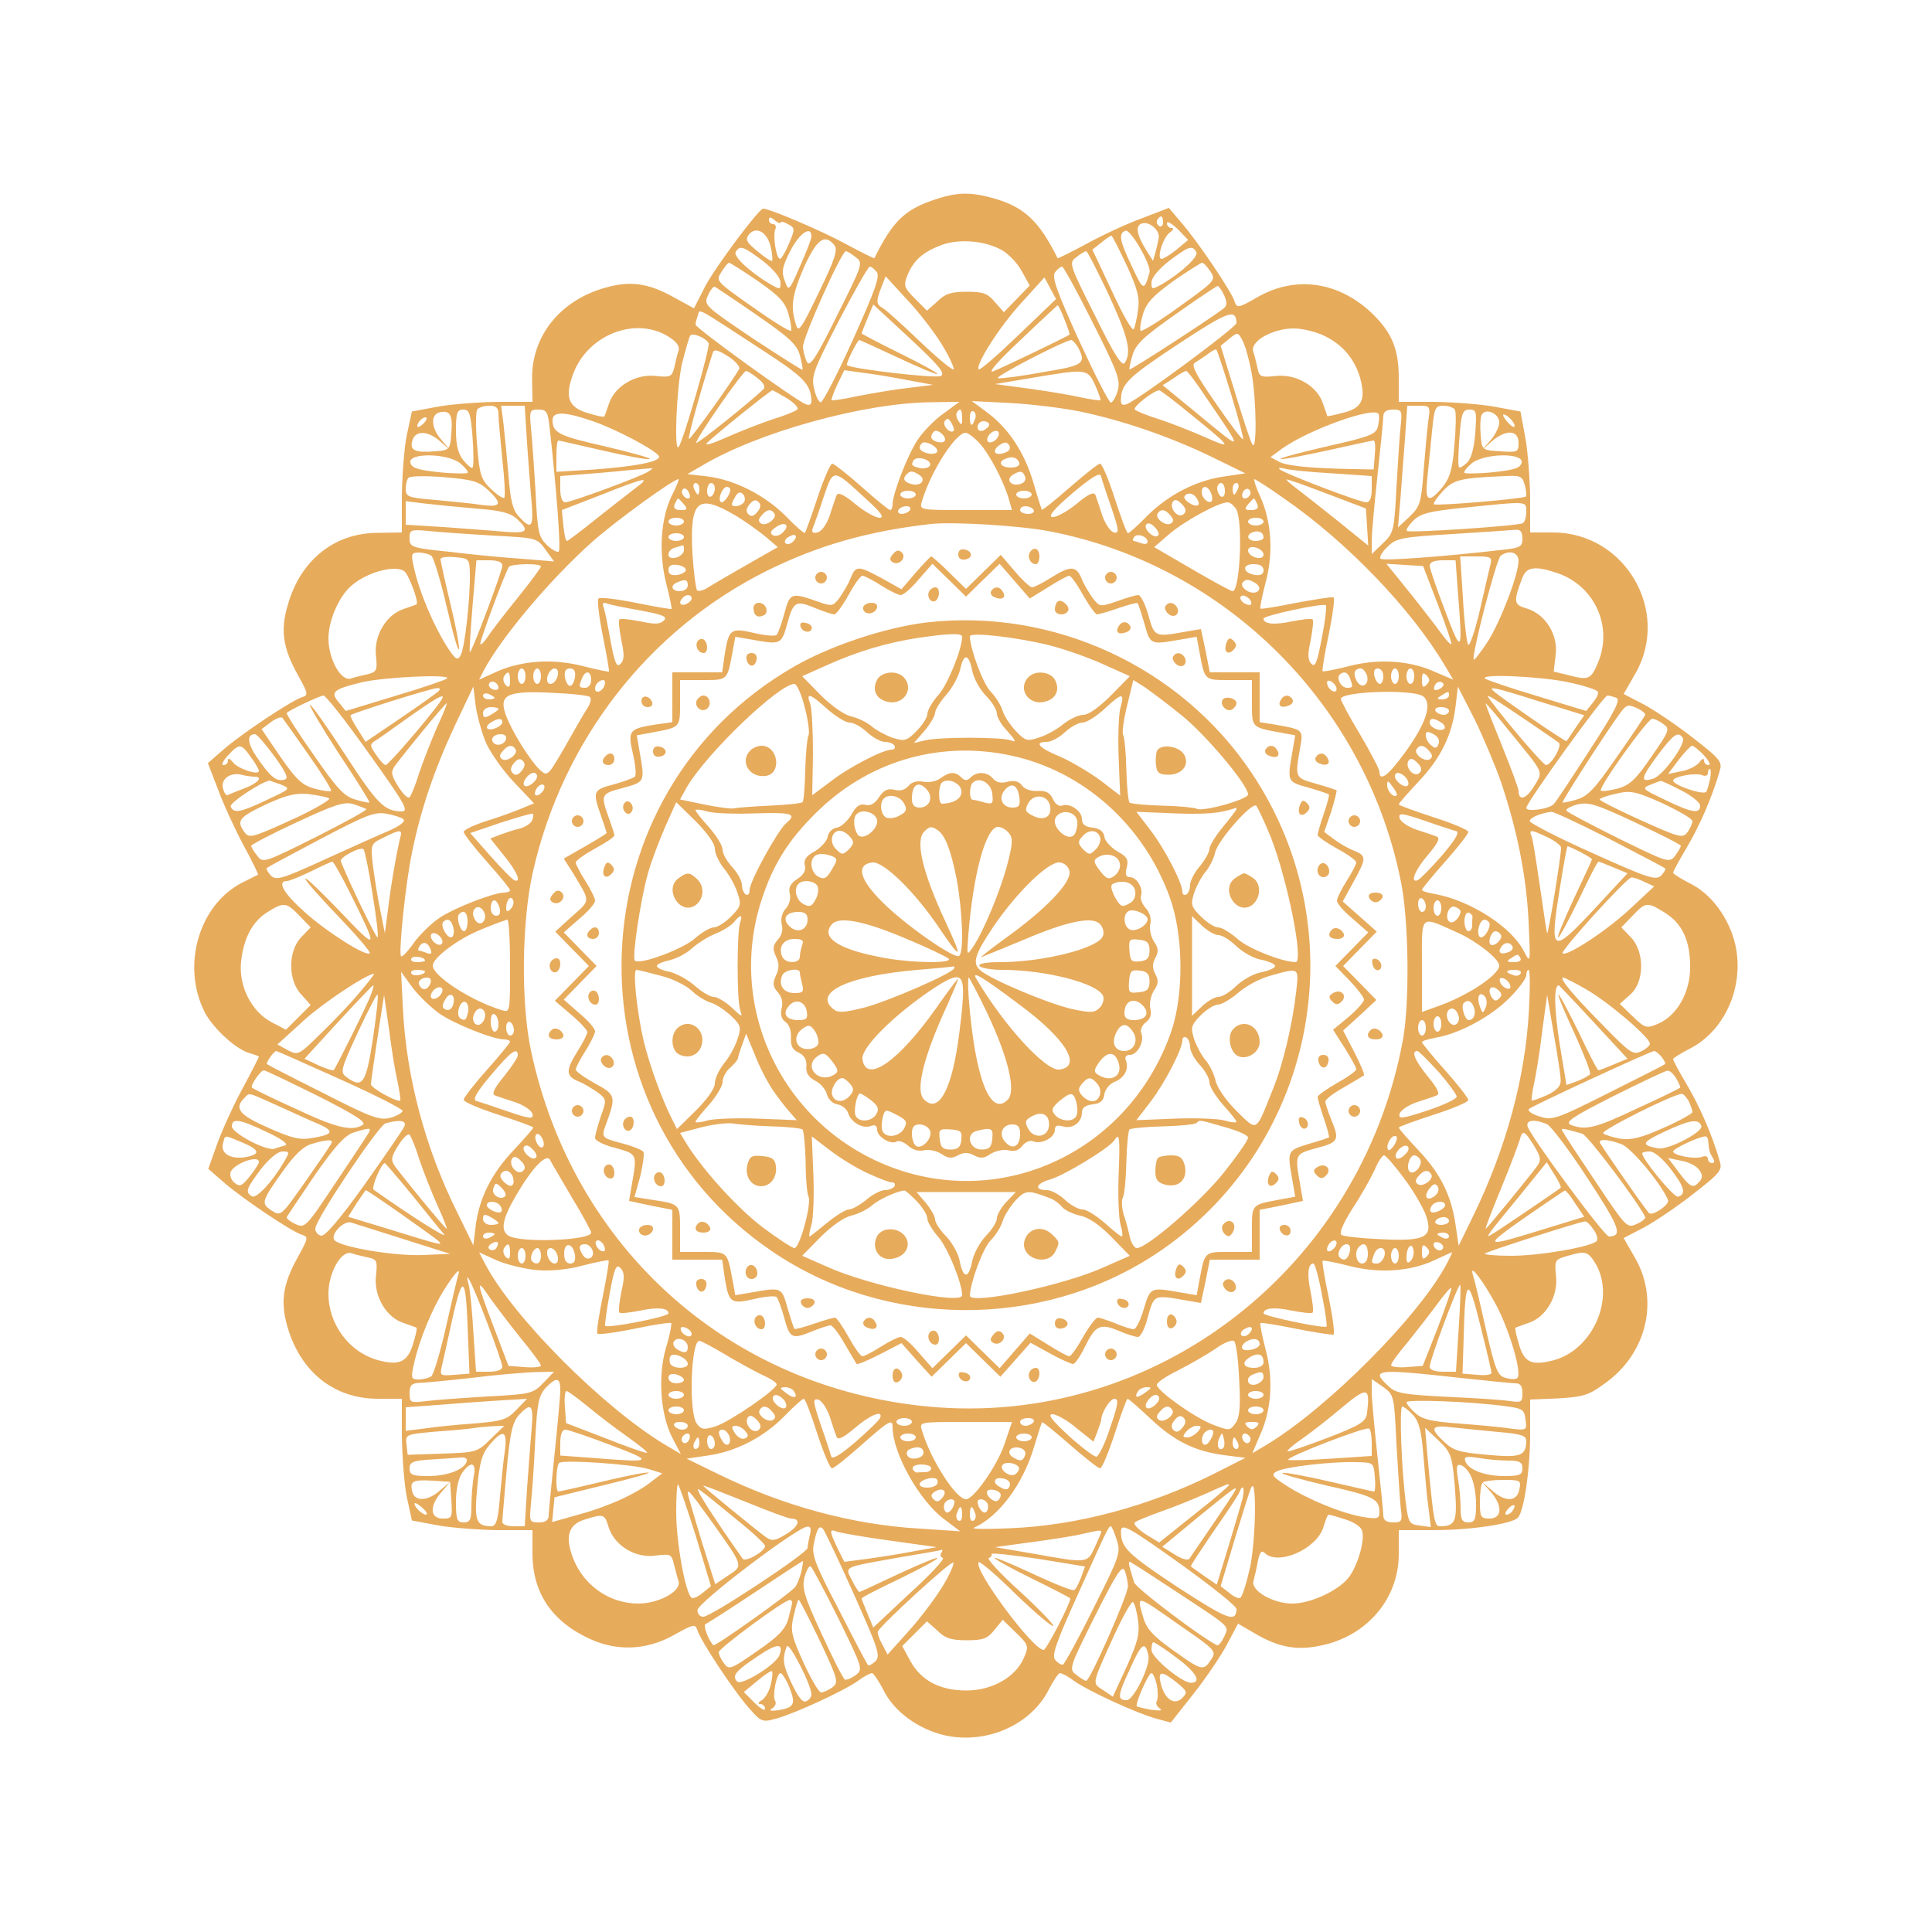 <?xml version="1.0" standalone="no"?>
<!DOCTYPE svg PUBLIC "-//W3C//DTD SVG 20010904//EN"
 "http://www.w3.org/TR/2001/REC-SVG-20010904/DTD/svg10.dtd">
<svg version="1.0" xmlns="http://www.w3.org/2000/svg"
 width="500pt" height="500pt" viewBox="0 0 500 500"
 preserveAspectRatio="xMidYMid meet">

<g transform="translate(0,500) scale(0.1,-0.1)"
fill="#e7ab5c" stroke="none">
<path d="M2412 4481 c-72 -25 -103 -56 -149 -149 0 -2 -34 15 -75 37 -60 33
-196 91 -213 91 -11 0 -123 -150 -150 -201 l-29 -57 -51 28 c-68 38 -114 44
-180 25 -116 -33 -189 -125 -188 -235 l1 -60 -92 0 c-50 -1 -120 -6 -156 -13
l-64 -12 -13 -60 c-7 -33 -12 -104 -13 -157 l0 -96 -62 -1 c-112 0 -200 -70
-233 -186 -20 -66 -13 -112 26 -182 27 -49 28 -52 9 -58 -27 -9 -158 -96 -203
-136 l-39 -34 27 -70 c14 -38 44 -103 66 -144 22 -40 38 -74 37 -75 -2 0 -20
-10 -41 -20 -113 -58 -158 -216 -97 -336 22 -42 83 -98 118 -106 12 -4 22 -7
22 -9 0 -1 -20 -41 -45 -87 -25 -47 -54 -112 -65 -144 l-21 -59 38 -33 c46
-41 177 -129 203 -137 19 -6 18 -9 -9 -58 -39 -70 -46 -116 -27 -181 34 -117
121 -186 234 -186 l62 0 0 -97 c1 -54 6 -125 13 -158 l13 -60 64 -12 c36 -7
106 -12 157 -13 l91 0 0 -60 c0 -103 51 -178 152 -223 70 -31 145 -27 213 11
52 29 56 30 62 13 9 -28 82 -139 126 -193 39 -45 40 -46 77 -36 48 13 174 71
211 97 16 12 33 21 38 21 4 -1 17 -20 29 -43 27 -56 90 -102 159 -118 108 -24
223 27 269 118 12 23 25 43 29 43 5 0 22 -9 38 -21 37 -26 163 -84 212 -97
l37 -10 60 76 c33 42 72 100 87 129 l27 51 43 -25 c61 -36 108 -45 170 -32
120 24 203 121 203 237 l0 62 87 0 c99 0 208 16 222 33 16 20 31 126 31 218
l0 87 73 3 c65 4 79 8 122 40 106 76 139 212 78 321 l-31 54 52 27 c28 15 86
54 128 87 72 56 76 62 68 87 -19 67 -53 143 -85 197 -19 32 -35 61 -35 65 0 3
20 15 43 27 91 46 142 161 118 269 -16 69 -62 132 -118 159 -23 12 -42 24 -43
27 0 4 16 33 35 65 32 54 66 130 85 197 8 25 4 31 -68 87 -42 33 -100 72 -128
87 l-52 27 31 54 c91 161 -28 364 -214 364 l-59 0 0 92 c-1 50 -6 120 -13 156
l-12 65 -65 12 c-36 7 -107 12 -157 13 l-93 0 0 60 c0 74 -16 116 -65 165 -86
85 -198 103 -297 48 -54 -31 -57 -31 -63 -13 -8 26 -96 156 -137 203 l-33 39
-70 -27 c-39 -14 -103 -44 -143 -66 -41 -22 -75 -39 -75 -37 -47 94 -84 130
-159 153 -66 19 -101 19 -166 -4z m-392 -57 c0 4 9 2 19 -4 19 -10 19 -12 3
-50 -9 -22 -20 -40 -23 -40 -10 0 -19 58 -13 75 4 8 1 15 -5 15 -6 0 -11 5
-11 11 0 8 5 8 15 -1 8 -7 15 -9 15 -6z m990 0 c0 -8 -5 -12 -10 -9 -6 4 -8
11 -5 16 9 14 15 11 15 -7z m-11 -38 c-1 -6 -4 -22 -8 -36 l-7 -25 -16 25
c-27 43 -31 68 -11 72 18 5 44 -18 42 -36z m46 -32 c-16 -13 -34 -24 -39 -24
-13 0 3 54 21 68 10 7 12 12 5 12 -7 0 -12 6 -12 12 0 7 12 0 28 -15 l27 -28
-30 -25z m-1050 5 c4 -17 5 -32 3 -34 -2 -2 -19 9 -38 25 -29 24 -32 30 -21
44 19 22 48 4 56 -35z m980 -64 c-14 -49 -16 -48 -45 14 -33 69 -36 87 -17 94
13 4 67 -89 62 -108z m-875 93 c0 -7 -14 -42 -30 -78 -28 -64 -29 -65 -39 -37
-9 23 -7 36 14 77 23 46 55 68 55 38z m816 -75 c29 -63 34 -85 29 -117 -3 -22
-8 -43 -11 -48 -4 -5 -29 39 -56 98 l-51 108 23 18 c12 10 24 18 26 18 3 0 20
-35 40 -77z m-757 53 c10 -12 2 -37 -40 -123 -46 -96 -53 -105 -59 -83 -15 46
-10 77 21 149 33 72 53 87 78 57z m435 -14 c17 -10 40 -34 51 -55 l20 -36 -34
-35 -33 -34 -23 26 c-19 23 -31 27 -73 27 -40 0 -56 -5 -76 -25 l-27 -24 -31
31 c-29 29 -30 34 -19 62 16 38 40 59 88 77 46 17 114 11 157 -14z m-620 -27
c28 -22 46 -44 46 -56 0 -19 -1 -19 -27 -4 -53 31 -96 72 -89 83 11 18 19 15
70 -23z m1122 23 c7 -11 -36 -52 -88 -83 -27 -15 -28 -15 -28 4 0 12 18 34 46
56 51 38 59 41 70 23z m-881 -14 c19 -14 18 -18 -49 -151 -52 -106 -70 -133
-77 -121 -5 9 -10 27 -11 40 -1 23 100 248 111 248 3 0 15 -7 26 -16z m654
-96 c51 -111 60 -149 42 -177 -7 -11 -28 22 -77 122 -67 133 -68 137 -49 151
11 9 23 16 26 16 3 0 29 -51 58 -112z m-908 35 c57 -40 71 -55 80 -87 6 -21 8
-40 6 -42 -3 -3 -48 25 -100 62 -94 66 -95 67 -80 90 8 13 17 24 20 24 2 0 36
-21 74 -47z m1172 24 c14 -22 12 -24 -80 -90 -52 -38 -98 -66 -101 -63 -3 3 0
23 6 43 9 30 27 48 79 86 38 26 71 47 74 47 4 0 13 -10 22 -23z m-864 -1 c9
-11 -5 -49 -62 -176 -40 -89 -78 -162 -83 -161 -5 0 -13 16 -17 35 -8 32 -2
48 64 176 40 77 76 140 80 140 4 0 12 -6 18 -14z m559 -131 c63 -125 72 -148
65 -175 -5 -17 -13 -31 -18 -32 -5 0 -42 73 -83 162 -58 128 -71 165 -61 176
6 8 14 14 18 14 3 0 39 -65 79 -145z m-389 -59 c19 -31 31 -59 29 -62 -3 -3
-43 30 -88 73 -45 43 -88 82 -96 86 -17 10 -17 17 -3 54 l11 28 56 -61 c31
-33 72 -86 91 -118z m196 26 c-53 -51 -99 -91 -102 -88 -10 10 53 110 111 173
l59 65 15 -28 15 -28 -98 -94z m-677 53 c84 -58 104 -76 112 -104 5 -19 8 -36
7 -38 -2 -1 -60 36 -130 82 -123 83 -126 86 -115 110 6 14 14 24 18 23 3 -2
52 -34 108 -73z m1210 51 c8 -18 8 -27 -1 -34 -23 -19 -241 -161 -244 -158 -1
1 2 18 8 37 8 28 29 48 112 106 56 40 105 72 108 73 3 0 11 -11 17 -24z m-733
-209 c-13 -7 -231 18 -243 28 -4 3 27 65 32 65 2 0 47 -21 101 -46 53 -25 99
-44 101 -42 2 2 -41 26 -96 53 -55 27 -100 51 -100 52 0 2 7 20 15 39 l15 36
95 -88 c75 -70 92 -90 80 -97z m320 146 c8 -20 14 -37 13 -39 -6 -5 -174 -86
-198 -95 -15 -6 13 27 70 80 52 50 96 90 97 91 2 0 10 -16 18 -37z m-779 -81
c106 -69 123 -87 124 -131 0 -8 -6 -11 -15 -7 -26 10 -285 197 -285 206 0 5 3
15 6 24 6 17 -11 26 170 -92z m1224 72 c0 -11 -253 -198 -284 -210 -11 -4 -16
-1 -15 12 1 41 19 58 149 144 129 85 149 92 150 54z m-1472 -34 c23 -14 32
-26 28 -38 -3 -9 -8 -29 -11 -43 -6 -24 -10 -26 -48 -22 -52 6 -107 -27 -121
-72 -6 -17 -11 -31 -12 -33 -1 -2 -21 2 -43 9 -51 15 -60 42 -37 103 38 100
160 147 244 96z m1701 0 c47 -23 77 -60 91 -108 15 -56 5 -78 -43 -90 -23 -6
-42 -10 -42 -9 0 1 -5 15 -11 32 -14 45 -69 78 -122 72 -39 -4 -43 -3 -48 22
-3 14 -8 34 -11 43 -6 26 52 58 105 58 23 0 60 -9 81 -20z m-1595 -18 c5 -9
-67 -258 -78 -269 -12 -13 -5 154 9 216 9 35 18 67 21 72 5 9 39 -4 48 -19z
m1405 -76 c13 -72 14 -208 2 -186 -5 8 -25 69 -45 135 l-37 120 22 18 c22 18
23 18 35 -5 7 -13 17 -50 23 -82z m-449 65 c22 -42 14 -47 -90 -64 -54 -10
-107 -17 -117 -16 -16 1 170 97 189 99 4 0 12 -9 18 -19z m-877 -56 c-22 -38
-127 -184 -130 -181 -4 3 36 144 62 224 3 9 14 6 39 -10 19 -12 32 -27 29 -33z
m1273 -65 c19 -62 33 -115 31 -117 -2 -2 -34 40 -71 94 -50 72 -64 98 -54 104
7 4 22 14 33 22 11 9 21 14 23 12 2 -1 19 -53 38 -115z m-1225 41 c16 -13 21
-23 14 -29 -31 -30 -169 -141 -173 -138 -5 5 120 186 129 186 4 0 17 -9 30
-19z m389 -5 l65 -12 -65 -8 c-36 -4 -94 -14 -130 -21 -36 -8 -66 -12 -68 -11
-1 2 5 20 15 41 l18 37 50 -7 c27 -3 79 -12 115 -19z m484 -12 c9 -20 15 -38
14 -40 -2 -1 -24 2 -48 7 -25 6 -85 16 -135 23 l-90 12 95 16 c143 24 144 24
164 -18z m287 -32 c100 -147 102 -145 -29 -37 l-83 68 28 18 c15 11 30 19 33
19 3 0 26 -30 51 -68z m-1084 -3 c19 -12 31 -25 26 -29 -4 -4 -33 -16 -63 -25
-30 -10 -84 -31 -120 -47 -36 -16 -58 -23 -50 -14 21 21 164 136 169 136 2 0
19 -10 38 -21z m1043 -40 c109 -88 112 -93 40 -61 -36 16 -90 37 -120 47 -30
9 -59 21 -63 25 -7 6 48 49 63 50 3 0 39 -27 80 -61z m-638 1 c-23 -16 -53
-47 -67 -68 -26 -39 -65 -140 -65 -167 0 -8 -3 -15 -6 -15 -4 0 -37 27 -74 60
-37 33 -72 60 -76 60 -5 0 -22 -39 -38 -87 -16 -49 -31 -90 -33 -92 -2 -2 -23
16 -48 42 -56 56 -133 95 -204 104 l-52 6 38 22 c144 86 416 162 592 164 l74
1 -41 -30z m353 5 c111 -23 235 -66 340 -117 l88 -43 -54 -8 c-73 -10 -146
-48 -200 -102 -24 -25 -47 -45 -50 -45 -3 0 -18 41 -34 90 -16 50 -33 90 -38
90 -5 0 -40 -28 -78 -61 -39 -34 -71 -60 -73 -58 -1 2 -11 33 -21 68 -23 79
-64 141 -118 182 l-42 31 100 -5 c55 -3 136 -13 180 -22z m-1505 -7 c0 -13 5
-65 10 -117 6 -52 8 -97 5 -99 -3 -3 -18 7 -34 22 -26 25 -30 37 -36 111 -4
46 -4 89 0 95 3 5 17 10 31 10 18 0 24 -5 24 -22z m74 -75 c4 -54 9 -124 12
-155 5 -63 -1 -70 -33 -35 -16 17 -22 41 -27 107 -4 47 -10 106 -13 133 l-6
47 31 0 30 0 6 -97z m2332 55 c-3 -24 -8 -82 -12 -130 -6 -79 -9 -89 -36 -115
l-30 -28 6 70 c3 39 8 109 12 158 l6 87 30 0 c30 0 30 -1 24 -42z m69 32 c4
-6 3 -47 -1 -91 -5 -65 -12 -86 -31 -110 -36 -43 -46 -37 -39 24 3 28 8 82 12
120 6 62 8 67 30 67 12 0 26 -5 29 -10z m-2597 -61 c-3 -43 -4 -44 -42 -47
-51 -4 -66 2 -59 27 7 28 40 27 72 -1 l26 -23 -22 26 c-27 30 -30 66 -5 72 27
6 34 -7 30 -54z m55 -11 c3 -40 3 -75 0 -78 -3 -3 -13 6 -24 19 -13 16 -19 39
-19 77 0 46 3 54 19 54 16 0 19 -10 24 -72z m200 20 c17 -153 29 -309 23 -315
-3 -4 -17 4 -30 16 -22 21 -25 33 -30 139 -4 65 -9 138 -12 165 -4 44 -3 47
19 47 22 0 25 -5 30 -52z m1067 30 c0 -18 -2 -20 -9 -8 -6 8 -7 18 -5 22 9 14
14 9 14 -14z m33 -3 c-7 -21 -13 -19 -13 6 0 11 4 18 10 14 5 -3 7 -12 3 -20z
m1043 -19 c-5 -20 -20 -26 -131 -51 -69 -16 -123 -30 -121 -33 3 -2 56 8 120
22 63 14 118 26 121 26 4 0 5 -17 3 -37 l-3 -38 -50 1 c-113 2 -174 8 -195 19
l-22 12 30 22 c70 50 242 111 250 89 2 -5 1 -19 -2 -32z m59 2 c-3 -24 -7 -95
-11 -160 -6 -112 -7 -117 -35 -144 l-29 -28 0 35 c0 19 7 95 15 169 8 74 15
143 15 153 0 11 8 17 25 17 23 0 24 -3 20 -42z m193 -18 c-3 -38 -10 -67 -21
-77 -9 -9 -19 -15 -21 -12 -3 3 -2 37 1 77 5 63 8 72 26 72 18 0 19 -5 15 -60z
m62 27 c0 -11 -10 -32 -22 -46 l-23 -26 26 23 c36 31 69 30 69 -4 0 -24 -2
-25 -47 -22 -48 3 -48 3 -51 42 -2 21 -1 44 2 51 8 21 46 6 46 -18z m-2346 3
c59 -20 161 -74 171 -90 8 -14 -58 -27 -167 -35 l-98 -6 0 40 c0 23 2 41 5 41
2 0 54 -12 115 -26 60 -14 115 -24 121 -22 6 2 -44 16 -112 32 -124 28 -139
36 -139 69 0 23 32 22 104 -3z m2386 -12 c0 -5 -7 -3 -15 6 -8 8 -15 18 -15
22 0 3 7 1 15 -6 8 -7 15 -17 15 -22z m-2822 8 c-7 -8 -15 -12 -17 -11 -5 6
10 25 20 25 5 0 4 -6 -3 -14z m1370 -21 c-9 -9 -30 14 -23 25 6 9 10 8 17 -4
6 -10 8 -19 6 -21z m92 16 c0 -5 -7 -11 -15 -15 -9 -3 -15 0 -15 9 0 8 7 15
15 15 8 0 15 -4 15 -9z m-115 -42 c-6 -9 -35 -1 -35 10 0 4 3 11 7 14 8 9 34
-13 28 -24z m134 5 c-6 -7 -15 -11 -21 -8 -5 3 -4 12 3 20 6 7 15 11 21 8 5
-3 4 -12 -3 -20z m-44 -11 c26 -29 62 -97 76 -145 l8 -28 -120 0 c-120 0 -120
0 -113 23 23 77 87 177 113 177 6 0 22 -12 36 -27z m-110 -23 c-3 -4 -14 -6
-25 -3 -20 5 -25 15 -14 26 9 9 46 -12 39 -23z m177 -1 c-26 -10 -37 2 -17 18
15 10 20 10 27 1 4 -8 1 -15 -10 -19z m-1411 -28 c13 -11 22 -22 19 -25 -3 -2
-37 -2 -75 2 -55 6 -70 11 -73 25 -5 26 97 24 129 -2z m1216 -5 c-2 -6 -13 -9
-23 -8 -24 5 -27 8 -20 20 8 14 48 2 43 -12z m231 6 c2 -7 -7 -12 -22 -12 -27
0 -35 15 -13 23 17 7 30 3 35 -11z m1300 1 c-3 -14 -18 -19 -73 -25 -38 -4
-72 -4 -75 -2 -3 3 6 14 19 25 32 26 134 28 129 2z m-2261 -24 c-25 -15 -200
-79 -214 -79 -8 0 -13 13 -13 34 l0 34 113 9 c61 6 117 11 122 11 6 1 2 -3 -8
-9z m1771 -4 l102 -7 0 -34 c0 -23 -5 -34 -14 -34 -17 0 -216 76 -225 86 -3 4
3 4 14 1 11 -3 66 -9 123 -12z m-1208 -65 c40 -36 50 -50 36 -50 -10 0 -39 16
-63 36 -30 25 -45 31 -48 22 -3 -7 -11 -31 -18 -53 -8 -23 -21 -41 -32 -43
-11 -3 -15 1 -12 10 3 7 16 43 28 80 26 77 23 77 109 -2z m139 61 c19 -12 5
-30 -19 -24 -21 5 -25 15 -13 26 8 9 15 9 32 -2z m274 -5 c3 -8 -2 -16 -14
-19 -23 -6 -37 12 -18 24 19 12 26 11 32 -5z m223 -79 c20 -59 21 -68 7 -65
-9 2 -22 21 -30 43 -7 22 -15 46 -18 54 -4 9 -18 3 -50 -24 -25 -20 -53 -35
-62 -33 -11 2 5 21 53 62 46 39 70 54 73 45 2 -8 14 -45 27 -82z m-1613 45
c38 -36 34 -45 -15 -39 -24 4 -78 9 -120 13 -72 6 -78 8 -78 29 0 12 3 25 8
29 4 4 45 5 92 1 73 -6 89 -11 113 -33z m2683 13 c4 -14 5 -28 3 -30 -7 -6
-232 -25 -238 -20 -2 3 8 18 24 35 28 29 44 33 162 38 38 2 43 -1 49 -23z
m-2301 -8 c-16 -12 -62 -48 -101 -79 -40 -32 -74 -58 -77 -58 -3 0 -7 18 -9
40 l-4 40 101 39 c115 46 132 49 90 18z m94 -19 c-29 -58 -35 -148 -15 -227 9
-35 15 -65 14 -67 -2 -1 -44 6 -93 16 -50 10 -93 15 -96 11 -4 -3 1 -46 11
-96 10 -49 17 -91 16 -93 -2 -1 -32 5 -67 14 -77 20 -157 15 -223 -14 l-46
-21 11 22 c45 86 174 239 282 335 62 55 210 162 223 162 2 0 -5 -19 -17 -42z
m1584 -8 c161 -111 328 -284 416 -432 l22 -37 -47 20 c-66 30 -146 35 -223 15
-35 -9 -66 -15 -68 -13 -2 2 5 45 16 96 10 50 16 93 12 95 -3 2 -46 -5 -96
-14 -49 -10 -91 -17 -93 -15 -2 2 4 31 13 66 21 77 16 157 -13 223 -12 25 -18
46 -16 46 3 0 38 -22 77 -50z m112 12 l100 -38 3 -48 3 -48 -79 64 c-43 34
-92 73 -108 85 -16 12 -27 22 -24 22 3 1 50 -16 105 -37z m-1625 13 c0 -8 -2
-15 -4 -15 -2 0 -6 7 -10 15 -3 8 -1 15 4 15 6 0 10 -7 10 -15z m40 1 c0 -8
-4 -18 -10 -21 -5 -3 -10 3 -10 14 0 12 5 21 10 21 6 0 10 -6 10 -14z m1320
-7 c0 -11 -4 -17 -10 -14 -5 3 -10 13 -10 21 0 8 5 14 10 14 6 0 10 -9 10 -21z
m34 6 c-4 -8 -8 -15 -10 -15 -2 0 -4 7 -4 15 0 8 4 15 10 15 5 0 7 -7 4 -15z
m-1419 -23 c-8 -8 -25 10 -19 20 4 6 9 5 15 -3 4 -7 6 -15 4 -17z m105 21 c0
-14 -19 -38 -25 -32 -8 8 5 39 16 39 5 0 9 -3 9 -7z m1244 -9 c4 -9 4 -19 2
-21 -8 -8 -26 8 -26 23 0 19 16 18 24 -2z m101 -5 c-10 -15 -25 -10 -19 6 4 8
10 12 15 9 5 -3 7 -10 4 -15z m-1309 -18 c-4 -6 -14 -11 -22 -11 -12 0 -13 4
-3 21 7 14 14 18 21 11 6 -6 7 -15 4 -21z m444 19 c0 -5 -9 -10 -20 -10 -11 0
-20 5 -20 10 0 6 9 10 20 10 11 0 20 -4 20 -10z m300 0 c0 -5 -9 -10 -20 -10
-11 0 -20 5 -20 10 0 6 9 10 20 10 11 0 20 -4 20 -10z m429 -28 c-5 -2 -16 2
-25 9 -11 9 -12 14 -3 20 8 4 18 1 25 -9 7 -10 9 -18 3 -20z m-1329 3 c10 -13
9 -15 -8 -15 -15 0 -20 5 -16 15 4 8 7 15 9 15 1 0 8 -7 15 -15z m190 -20 c-9
-11 -16 -13 -23 -6 -7 7 -6 15 3 26 9 11 16 13 23 6 7 -7 6 -15 -3 -26z m1104
-5 c-14 -14 -39 14 -29 31 5 8 12 6 23 -5 11 -11 13 -19 6 -26z m190 25 c4
-10 -1 -15 -16 -15 -17 0 -18 2 -8 15 7 8 14 15 15 15 2 0 5 -7 9 -15z m-2024
-11 c66 -5 90 -11 108 -27 34 -32 27 -38 -35 -33 -32 3 -102 8 -155 12 l-98 6
0 30 0 31 48 -6 c26 -3 85 -9 132 -13z m675 -19 c22 -13 55 -37 74 -52 l34
-29 -79 -45 c-43 -25 -89 -51 -101 -59 -12 -8 -25 -11 -29 -8 -3 4 -9 47 -12
96 -7 138 13 156 113 97z m1295 16 c17 -34 9 -211 -10 -211 -4 0 -52 26 -105
57 l-98 57 38 33 c39 34 129 83 152 83 7 0 17 -9 23 -19z m750 -5 c0 -14 -4
-27 -9 -30 -11 -7 -294 -26 -300 -20 -3 3 5 15 17 27 18 18 41 24 130 33 167
17 162 18 162 -10z m-1595 4 c-3 -5 -13 -10 -21 -10 -8 0 -12 5 -9 10 3 6 13
10 21 10 8 0 12 -4 9 -10z m320 0 c3 -5 -3 -10 -14 -10 -12 0 -21 5 -21 10 0
6 6 10 14 10 8 0 18 -4 21 -10z m-671 -9 c8 -12 -21 -34 -34 -26 -8 5 -8 11 1
21 13 16 25 18 33 5z m1025 -5 c9 -10 9 -16 1 -21 -13 -8 -42 14 -34 26 8 13
20 11 33 -5z m-1259 -16 c0 -5 -9 -10 -20 -10 -11 0 -20 5 -20 10 0 6 9 10 20
10 11 0 20 -4 20 -10z m1500 0 c0 -5 -9 -10 -20 -10 -11 0 -20 5 -20 10 0 6 9
10 20 10 11 0 20 -4 20 -10z m-1243 -27 c-8 -9 -20 -12 -27 -8 -8 5 -6 11 7
20 23 17 39 7 20 -12z m689 2 c458 -88 822 -452 911 -914 19 -102 21 -306 4
-401 -109 -594 -643 -1006 -1230 -950 -515 49 -919 411 -1027 922 -26 122 -24
333 5 461 77 341 299 627 606 780 133 66 264 103 425 121 57 6 229 -4 306 -19z
m281 -11 c-9 -10 -38 16 -31 28 4 6 13 4 22 -6 9 -8 13 -19 9 -22z m-1724 0
c116 -6 117 -6 139 -37 l22 -30 -85 7 c-46 3 -130 11 -186 18 -99 10 -103 12
-103 35 0 22 3 23 48 19 26 -3 100 -8 165 -12z m1997 -5 c0 -5 -9 -9 -20 -9
-22 0 -27 16 -7 23 15 5 27 -1 27 -14z m670 -3 c0 -21 -6 -24 -52 -29 -156
-18 -310 -29 -315 -23 -4 4 4 18 18 31 22 22 35 25 169 33 80 5 153 10 163 11
12 1 17 -6 17 -23z m-2170 4 c0 -5 -9 -10 -20 -10 -11 0 -20 5 -20 10 0 6 9
10 20 10 11 0 20 -4 20 -10z m282 -12 c-6 -6 -15 -8 -19 -4 -4 4 -1 11 7 16
19 12 27 3 12 -12z m918 0 c0 -6 -7 -7 -16 -4 -9 3 -18 6 -20 6 -3 0 -3 4 1
10 7 11 35 2 35 -12z m-1200 -22 c0 -7 -9 -16 -20 -19 -13 -3 -20 0 -20 8 0 8
8 16 18 18 9 3 18 5 20 6 1 0 2 -5 2 -13z m1500 -11 c0 -8 -8 -11 -20 -8 -11
3 -20 11 -20 18 0 8 8 11 20 8 11 -3 20 -11 20 -18z m-2154 -3 c6 -4 24 -63
40 -132 16 -69 30 -118 32 -110 1 9 -9 63 -23 120 -14 58 -25 109 -25 113 0 5
17 7 38 5 36 -3 37 -4 38 -43 1 -64 -13 -192 -24 -211 -8 -15 -14 -11 -38 27
-33 53 -69 138 -82 197 -9 39 -8 42 12 42 11 0 26 -4 32 -8z m2814 -14 c-1
-37 -46 -155 -80 -209 -18 -27 -34 -48 -36 -46 -7 7 59 262 70 269 23 16 46 8
46 -14z m-73 -10 c-3 -13 -16 -67 -28 -121 -13 -54 -26 -92 -30 -85 -3 7 -10
61 -13 121 l-7 107 41 0 c39 0 42 -2 37 -22z m-2557 -2 c0 -15 -81 -229 -84
-224 -2 2 2 56 7 121 l10 117 33 0 c23 0 34 -5 34 -14z m2473 -68 c13 -160 10
-164 -33 -49 -22 57 -40 110 -40 117 0 9 12 14 34 14 l33 0 6 -82z m-2373 66
c0 -3 -27 -40 -61 -82 -33 -41 -68 -86 -76 -99 -9 -13 -17 -22 -20 -20 -3 4
62 180 74 200 5 8 83 10 83 1z m375 -9 c0 -5 -10 -11 -22 -13 -16 -2 -23 2
-23 13 0 11 7 15 23 13 12 -2 22 -7 22 -13z m1495 -1 c0 -10 -7 -14 -22 -12
-32 5 -35 28 -4 28 17 0 26 -5 26 -16z m451 -88 c21 -55 37 -101 35 -103 -2
-2 -14 11 -27 29 -13 18 -50 66 -82 106 l-59 73 47 -3 48 -3 38 -99z m-2675
86 c11 -7 39 -81 32 -86 -1 -1 -16 -6 -33 -12 -45 -14 -78 -69 -72 -121 4 -38
2 -42 -22 -48 -14 -3 -34 -8 -43 -11 -26 -8 -58 51 -58 104 0 45 26 106 57
134 39 36 113 57 139 40z m2987 -6 c95 -34 141 -138 103 -230 -18 -44 -25 -47
-74 -34 l-41 10 5 42 c7 53 -26 106 -74 121 -35 10 -36 17 -12 80 11 29 34 31
93 11z m-2253 -31 c0 -8 -9 -15 -20 -15 -22 0 -27 15 -7 23 21 9 27 7 27 -8z
m1469 6 c22 -14 4 -33 -20 -21 -11 6 -17 15 -14 21 8 11 16 11 34 0z m-1459
-40 c0 -5 -7 -11 -15 -15 -15 -5 -20 5 -8 17 9 10 23 9 23 -2z m1448 -9 c2 -7
-2 -10 -12 -6 -9 3 -16 11 -16 16 0 13 23 5 28 -10z m-1580 -22 c59 -11 70
-16 60 -26 -10 -10 -24 -10 -61 -2 -27 5 -51 8 -54 5 -3 -3 0 -27 5 -54 8 -37
8 -51 -2 -61 -10 -10 -15 1 -26 60 -7 40 -15 79 -18 87 -4 10 -1 13 9 9 8 -3
47 -11 87 -18z m1763 -70 c-12 -64 -17 -78 -27 -68 -10 10 -10 25 -2 61 5 27
8 51 5 54 -3 3 -27 0 -53 -5 -46 -10 -74 -7 -74 7 0 8 150 40 161 35 3 -2 -1
-39 -10 -84z m-2061 -100 c0 -11 -4 -20 -10 -20 -5 0 -10 9 -10 20 0 11 5 20
10 20 6 0 10 -9 10 -20z m40 0 c0 -11 -4 -20 -10 -20 -5 0 -10 9 -10 20 0 11
5 20 10 20 6 0 10 -9 10 -20z m43 0 c-3 -11 -11 -20 -18 -20 -8 0 -11 8 -8 20
3 11 11 20 18 20 8 0 11 -8 8 -20z m45 -2 c-2 -13 -7 -23 -13 -23 -5 0 -11 10
-13 23 -2 15 2 22 13 22 11 0 15 -7 13 -22z m2049 6 c9 -25 -13 -40 -26 -16
-10 19 -6 32 11 32 5 0 11 -7 15 -16z m43 -4 c0 -11 -4 -20 -9 -20 -5 0 -11 9
-14 20 -3 13 0 20 9 20 8 0 14 -9 14 -20z m40 0 c0 -11 -4 -20 -10 -20 -5 0
-10 9 -10 20 0 11 5 20 10 20 6 0 10 -9 10 -20z m40 0 c0 -11 -4 -20 -10 -20
-5 0 -10 9 -10 20 0 11 5 20 10 20 6 0 10 -9 10 -20z m-2340 -12 c0 -16 -3
-19 -11 -11 -6 6 -8 16 -5 22 11 17 16 13 16 -11z m210 2 c0 -11 -7 -20 -15
-20 -17 0 -18 2 -9 24 9 23 24 20 24 -4z m1964 4 c8 -22 8 -24 -8 -24 -15 0
-28 24 -19 34 11 10 21 7 27 -10z m198 -16 c-9 -9 -12 -7 -12 12 0 19 3 21 12
12 9 -9 9 -15 0 -24z m-2535 16 c-3 -3 -63 -24 -134 -45 l-128 -39 -18 22
c-23 27 -15 34 58 52 59 14 234 22 222 10z m2903 -10 c39 -8 72 -19 75 -24 3
-4 -3 -17 -13 -29 l-17 -21 -128 39 c-71 21 -131 42 -134 45 -13 13 151 5 217
-10z m-2770 -14 c0 -5 -7 -7 -15 -4 -8 4 -12 10 -9 15 6 11 24 2 24 -11z m274
5 c-6 -16 -24 -21 -24 -7 0 11 11 22 21 22 5 0 6 -7 3 -15z m1894 -3 c6 -18
-15 -14 -22 4 -4 10 -1 14 6 12 6 -2 14 -10 16 -16z m271 -3 c-16 -10 -23 -4
-14 10 3 6 11 8 17 5 6 -4 5 -9 -3 -15z m-2594 -8 c-6 -5 -50 -37 -99 -70
l-90 -61 -20 32 c-12 18 -20 35 -19 37 3 5 203 68 223 70 9 1 10 -2 5 -8z
m123 -134 c12 -26 44 -72 72 -101 l52 -55 -36 -15 c-20 -8 -61 -23 -91 -32
-30 -10 -55 -22 -55 -27 0 -5 27 -40 60 -77 33 -37 60 -70 60 -74 0 -3 -7 -6
-15 -6 -27 0 -128 -39 -167 -65 -21 -14 -51 -43 -67 -65 -15 -22 -30 -37 -33
-35 -7 7 11 186 28 267 22 111 59 219 112 332 l47 99 6 -49 c4 -28 16 -71 27
-97z m2627 -102 c42 -126 65 -241 71 -360 5 -109 5 -110 -12 -77 -32 63 -138
131 -229 148 -19 3 -35 8 -35 11 0 3 27 36 60 73 33 37 60 72 60 77 0 5 -40
22 -90 38 -49 16 -90 31 -90 33 0 3 23 29 51 59 58 61 87 121 96 195 l6 51 43
-84 c23 -47 54 -121 69 -164z m101 209 l114 -35 -22 -32 c-12 -18 -22 -33 -24
-35 -2 -3 -171 113 -188 129 -16 14 0 11 120 -27z m-2706 10 c0 -2 -7 -4 -15
-4 -8 0 -15 4 -15 10 0 5 7 7 15 4 8 -4 15 -8 15 -10z m247 2 c4 -4 1 -17 -7
-29 -8 -12 -34 -57 -58 -100 -43 -74 -45 -77 -63 -61 -26 23 -76 104 -90 144
-19 52 4 63 119 57 51 -2 96 -7 99 -11z m2156 2 c25 -19 7 -72 -48 -147 -43
-59 -65 -75 -65 -48 0 6 -23 50 -50 96 -28 46 -50 88 -50 92 0 20 187 26 213
7z m67 2 c0 -5 -8 -10 -17 -10 -15 0 -16 2 -3 10 19 12 20 12 20 0z m-2806
-135 c104 -145 116 -165 95 -165 -44 1 -62 18 -145 146 -48 74 -89 132 -92
130 -2 -3 32 -60 76 -128 45 -67 80 -124 78 -125 -1 -1 -18 2 -37 8 -28 8 -47
28 -107 115 -41 58 -72 107 -70 109 10 9 85 44 95 45 6 0 54 -61 107 -135z
m194 117 c-35 -48 -133 -162 -140 -162 -4 0 -15 12 -25 27 -17 25 -17 27 3 39
11 7 51 36 89 63 76 53 93 61 73 33z m2812 -46 c41 -28 79 -54 84 -58 10 -7
-19 -58 -33 -58 -7 0 -102 111 -145 169 -14 19 -4 13 94 -53z m233 58 c12 -4
-4 -36 -70 -137 -47 -73 -88 -135 -92 -138 -12 -13 -71 -21 -71 -10 0 14 200
291 210 291 5 0 15 -3 23 -6z m-3052 -76 c-15 -35 -36 -88 -46 -118 -9 -30
-21 -59 -25 -63 -4 -5 -17 8 -29 27 -19 30 -20 38 -9 54 25 34 130 162 134
162 2 0 -9 -28 -25 -62z m2775 -10 c93 -114 88 -103 64 -143 -20 -33 -40 -39
-40 -12 0 7 -20 60 -44 120 -24 59 -43 107 -41 107 1 0 29 -32 61 -72z m352
42 c-2 -4 -34 -53 -73 -108 -57 -83 -76 -103 -104 -111 -19 -6 -36 -9 -37 -8
-3 3 110 178 147 229 17 24 22 26 44 16 14 -6 24 -15 23 -18z m-2968 15 c0 -2
-9 -9 -20 -15 -16 -9 -20 -8 -20 5 0 8 9 15 20 15 11 0 20 -2 20 -5z m2460 -5
c0 -5 -6 -10 -14 -10 -8 0 -18 5 -21 10 -3 6 3 10 14 10 12 0 21 -4 21 -10z
m-2951 -114 c34 -48 60 -90 58 -93 -3 -2 -22 0 -43 6 -32 9 -47 23 -88 82
l-49 72 24 18 c13 10 27 15 30 11 3 -4 34 -47 68 -96z m501 85 c0 -11 -31 -24
-39 -16 -3 3 1 10 9 15 19 12 30 12 30 1z m2430 -1 c8 -5 11 -12 8 -16 -10 -9
-38 3 -38 16 0 12 10 13 30 0z m575 -4 c17 -12 16 -17 -31 -84 -40 -59 -56
-74 -88 -83 -21 -5 -40 -8 -43 -5 -7 7 120 185 133 186 5 0 19 -6 29 -14z
m-582 -51 c-4 -12 -9 -13 -19 -4 -8 6 -14 18 -14 26 0 11 4 11 20 3 11 -6 17
-16 13 -25z m-3013 -32 c33 -46 38 -59 25 -61 -20 -5 -36 8 -70 58 -25 36 -27
60 -5 60 5 0 27 -26 50 -57z m600 48 c0 -14 -18 -23 -30 -16 -6 4 -8 11 -5 16
8 12 35 12 35 0z m3045 -1 c9 -14 -51 -97 -76 -105 -35 -11 -33 1 10 59 42 56
54 65 66 46z m-3706 -49 c12 -16 21 -32 21 -36 0 -13 -55 6 -67 22 -8 10 -13
12 -13 5 0 -7 -5 -12 -12 -12 -6 0 -1 11 12 25 30 32 34 31 59 -4z m685 20 c8
-12 -21 -34 -34 -26 -8 5 -8 11 1 21 13 16 25 18 33 5z m2365 -5 c9 -10 9 -16
1 -21 -13 -8 -42 14 -34 26 8 13 20 11 33 -5z m711 -11 c13 -14 18 -25 12 -25
-7 0 -12 5 -12 12 0 7 -6 4 -12 -5 -7 -9 -28 -20 -47 -23 l-34 -7 27 36 c16
21 32 37 35 37 4 0 18 -11 31 -25z m-3060 -40 c-9 -11 -16 -13 -23 -6 -7 7 -6
15 3 26 9 11 16 13 23 6 7 -7 6 -15 -3 -26z m2324 -5 c-14 -14 -39 14 -29 31
5 8 12 6 23 -5 11 -11 13 -19 6 -26z m752 -15 c-3 -13 -7 -29 -10 -34 -7 -10
-86 17 -86 29 0 10 57 21 75 14 8 -4 15 -1 15 5 0 6 2 11 5 11 3 0 3 -11 1
-25z m-3768 5 c24 0 11 -16 -25 -30 -21 -8 -41 -16 -44 -18 -4 -1 -9 6 -12 18
-6 24 19 42 48 35 11 -3 26 -5 33 -5z m732 1 c0 -13 -26 -32 -33 -24 -8 7 11
33 24 33 5 0 9 -4 9 -9z m2249 -4 c6 -8 8 -17 4 -20 -7 -8 -33 11 -33 24 0 13
16 11 29 -4z m-2913 -17 c27 -11 27 -11 -35 -40 -69 -33 -87 -36 -94 -17 -3 9
73 60 100 67 1 0 14 -5 29 -10z m2889 -28 c-8 -8 -25 10 -25 26 0 13 2 13 14
-4 8 -10 13 -21 11 -22z m735 13 c28 -14 50 -32 50 -40 0 -22 -21 -19 -91 15
-59 28 -61 30 -38 39 13 5 25 10 27 10 1 1 25 -10 52 -24z m-2942 3 c-2 -6
-10 -14 -16 -16 -7 -2 -10 2 -6 12 7 18 28 22 22 4z m2972 -83 c0 -6 -6 -19
-13 -29 -12 -16 -20 -14 -120 31 -58 26 -107 51 -107 54 0 3 19 10 43 15 37 9
50 6 120 -25 42 -20 77 -40 77 -46z m-3528 59 c5 -3 -39 -29 -98 -56 -101 -46
-109 -48 -121 -32 -22 30 -15 39 55 72 52 24 76 30 110 27 24 -3 48 -8 54 -11z
m96 -28 c2 -3 -57 -35 -132 -73 -132 -66 -136 -67 -150 -48 -9 11 -16 23 -16
26 0 3 53 31 118 61 97 45 122 54 146 47 16 -5 31 -11 34 -13z m3402 -95 c0
-3 -7 -15 -15 -26 -15 -19 -19 -17 -146 45 -72 36 -133 68 -135 72 -3 4 10 11
28 16 29 7 49 1 151 -47 64 -30 117 -57 117 -60z m-3306 69 c6 -6 -9 -17 -35
-29 -24 -10 -100 -44 -168 -75 -111 -51 -126 -55 -140 -42 -8 9 -13 17 -10 20
2 2 65 36 139 75 116 61 140 71 170 65 19 -3 39 -10 44 -14z m333 -3 c-3 -8
-17 -17 -31 -21 -14 -3 -37 -11 -51 -16 l-26 -10 35 -44 c34 -41 47 -72 27
-64 -5 2 -33 30 -62 63 l-52 59 79 27 c44 14 81 25 83 23 2 -2 1 -10 -2 -17z
m2392 -28 c9 -3 -3 -23 -38 -64 -29 -33 -57 -61 -62 -63 -21 -8 -7 27 27 66
25 30 32 43 22 47 -7 3 -31 11 -53 18 -22 8 -41 21 -43 30 -3 14 6 13 65 -7
37 -13 74 -25 82 -27z m396 -20 c77 -40 142 -74 144 -76 3 -2 -2 -10 -10 -19
-14 -13 -33 -7 -177 58 -90 40 -163 78 -163 83 0 9 29 21 56 24 5 1 73 -31
150 -70z m-3129 4 c-8 -31 -25 -126 -32 -188 l-8 -60 -12 60 c-7 33 -15 85
-19 115 -6 55 -6 56 27 72 43 22 50 22 44 1z m2969 0 c19 -9 35 -21 35 -27 0
-24 -34 -230 -36 -221 -2 6 -10 61 -19 123 -9 62 -18 119 -21 127 -8 19 -3 19
41 -2z m-3041 -146 c10 -60 16 -111 13 -113 -3 -3 -74 143 -95 197 -4 10 51
39 59 31 3 -4 14 -56 23 -115z m3126 108 c17 -9 30 -17 30 -19 0 -2 -21 -47
-46 -100 -25 -54 -44 -99 -42 -102 3 -2 26 41 53 96 26 55 49 100 52 100 2 0
20 -7 39 -15 l36 -15 -88 -95 c-108 -115 -114 -112 -88 51 10 63 19 114 21
114 2 0 17 -7 33 -15z m-3186 -102 c77 -155 76 -157 -23 -53 -50 52 -90 91
-91 86 0 -5 39 -49 86 -98 47 -49 84 -92 81 -95 -10 -9 -110 54 -169 107 -55
49 -72 80 -45 80 6 0 35 12 62 25 28 14 52 25 55 25 3 0 23 -35 44 -77z m3351
25 l26 -12 -59 -55 c-61 -58 -168 -128 -178 -118 -6 6 165 195 178 196 4 1 19
-4 33 -11z m-2934 -71 c-8 -8 -11 -7 -11 4 0 20 13 34 18 19 3 -7 -1 -17 -7
-23z m2369 7 c0 -8 -4 -14 -10 -14 -5 0 -10 9 -10 21 0 11 5 17 10 14 6 -3 10
-13 10 -21z m-2397 -4 c3 -13 0 -20 -9 -20 -8 0 -14 9 -14 20 0 11 4 20 9 20
5 0 11 -9 14 -20z m2437 0 c0 -11 -4 -20 -10 -20 -5 0 -10 9 -10 20 0 11 5 20
10 20 6 0 10 -9 10 -20z m-2955 -20 l29 -30 -25 -26 c-34 -36 -34 -112 1 -148
l24 -27 -32 -32 -32 -32 -38 20 c-52 28 -85 94 -78 157 7 62 30 104 69 128 42
26 48 25 82 -10z m478 -12 c-7 -13 -21 -9 -27 9 -4 9 -1 20 6 24 13 8 30 -18
21 -33z m2527 23 c-1 -15 -19 -33 -28 -27 -15 9 -3 46 14 39 8 -3 14 -8 14
-12z m527 -2 c46 -28 67 -72 67 -140 1 -67 -34 -128 -84 -149 -29 -12 -33 -11
-65 20 l-33 32 26 23 c38 32 39 111 3 149 l-25 26 29 30 c34 36 38 36 82 9z
m-3097 -24 c0 -14 -4 -25 -9 -25 -10 0 -21 36 -13 44 12 13 22 5 22 -19z
m2601 12 c-1 -4 -1 -14 -1 -22 0 -8 -4 -15 -10 -15 -5 0 -10 12 -10 26 0 14 5
24 11 22 6 -2 10 -7 10 -11z m-2638 -27 c3 -11 1 -22 -3 -25 -11 -7 -32 30
-23 39 11 11 21 6 26 -14z m147 -101 c0 -120 0 -120 -22 -113 -77 23 -178 88
-178 115 0 20 65 69 124 93 34 14 64 25 69 26 4 0 7 -54 7 -121z m2455 86 c48
-22 105 -67 105 -84 0 -24 -83 -79 -161 -106 l-39 -14 0 120 c0 137 -8 130 95
84z m78 29 c9 -9 -12 -46 -23 -39 -4 3 -6 14 -3 25 5 20 15 25 26 14z m-2709
-56 c-3 -5 -12 -4 -20 3 -7 6 -11 15 -8 21 3 5 12 4 20 -3 7 -6 11 -15 8 -21z
m2740 23 c7 -10 -18 -34 -27 -25 -7 8 3 34 13 34 5 0 11 -4 14 -9z m-2770 -37
c5 -12 2 -15 -10 -10 -8 3 -18 6 -20 6 -3 0 -2 5 1 10 9 15 22 12 29 -6z
m2800 7 c3 -5 -1 -12 -10 -15 -20 -8 -29 -1 -19 13 8 13 22 14 29 2z m-2814
-37 c0 -2 -9 -4 -21 -4 -11 0 -18 4 -14 10 5 8 35 3 35 -6z m2835 6 c3 -6 -4
-10 -17 -10 -18 0 -20 2 -8 10 19 12 18 12 25 0z m-2835 -34 c0 -9 -30 -14
-35 -6 -4 6 3 10 14 10 12 0 21 -2 21 -4z m2835 -6 c-3 -5 -12 -7 -20 -3 -21
7 -19 13 6 13 11 0 18 -4 14 -10z m22 -92 c-9 -176 -59 -359 -144 -534 l-38
-78 -8 54 c-11 76 -39 133 -96 193 -28 30 -51 56 -51 59 0 2 41 17 90 33 50
16 90 33 90 38 0 5 -27 40 -60 77 -33 37 -60 70 -60 73 0 3 17 8 38 12 62 11
143 56 189 103 24 24 43 50 43 58 0 8 3 14 6 14 4 0 4 -46 1 -102z m-3025 45
c-22 -27 -67 -74 -100 -106 -58 -57 -60 -59 -87 -45 l-27 15 66 60 c51 47 163
121 184 123 2 0 -14 -21 -36 -47z m205 -56 c39 -27 139 -67 168 -67 8 0 15 -3
15 -6 0 -3 -27 -36 -60 -73 -33 -37 -60 -72 -60 -77 0 -6 41 -23 90 -39 50
-16 90 -31 90 -33 0 -3 -23 -29 -51 -59 -57 -60 -89 -124 -98 -196 l-6 -50
-43 88 c-81 163 -130 346 -139 520 l-5 100 29 -40 c16 -22 48 -52 70 -68z
m-23 78 c-7 -17 -20 -20 -28 -6 -7 10 3 21 20 21 8 0 11 -6 8 -15z m2794 -4
c3 -8 -1 -12 -9 -9 -7 2 -15 10 -17 17 -3 8 1 12 9 9 7 -2 15 -10 17 -17z
m198 -12 c56 -32 164 -124 164 -140 0 -5 -10 -14 -23 -20 -21 -10 -30 -3 -101
70 -80 81 -112 121 -100 121 3 0 31 -14 60 -31z m-3146 -13 c-9 -26 -90 -188
-96 -195 -2 -3 -20 3 -40 12 l-36 17 87 95 c48 52 89 95 91 95 2 0 -1 -11 -6
-24z m179 -2 c-6 -7 -15 -11 -21 -8 -5 3 -4 12 3 20 6 7 15 11 21 8 5 -3 4
-12 -3 -20z m2741 -8 c-8 -8 -13 -7 -20 4 -12 20 -1 33 16 19 11 -9 12 -15 4
-23z m244 -61 l88 -95 -36 -15 c-19 -8 -37 -15 -39 -15 -3 0 -26 45 -52 100
-27 55 -50 98 -52 96 -2 -2 17 -47 42 -101 24 -53 43 -101 40 -105 -3 -4 -18
-12 -33 -18 l-28 -10 -18 109 c-14 90 -15 149 -2 149 1 0 42 -43 90 -95z
m-3159 -44 c-18 -117 -27 -129 -69 -98 -16 12 -14 20 30 115 26 56 49 100 51
98 3 -2 -3 -54 -12 -115z m208 90 c-3 -12 -11 -17 -19 -14 -10 4 -11 10 -3 24
12 24 29 16 22 -10z m2672 -8 c-7 -17 -8 -17 -15 2 -9 24 -2 41 12 27 6 -6 7
-19 3 -29z m-2816 -193 c5 -24 8 -46 7 -48 -7 -6 -76 32 -76 42 0 6 8 61 17
121 l17 110 13 -90 c6 -50 16 -110 22 -135z m3010 4 c1 -14 -10 -26 -35 -38
-20 -9 -38 -15 -40 -14 -1 2 1 21 6 43 5 22 15 83 21 135 l13 95 17 -100 c10
-55 18 -109 18 -121z m-2827 180 c-5 -24 -8 -27 -20 -20 -14 8 -2 48 12 43 6
-2 9 -13 8 -23z m2602 10 c7 -17 0 -34 -13 -34 -10 0 -21 37 -13 44 10 10 20
6 26 -10z m-2561 -11 c9 -16 -8 -42 -21 -34 -7 4 -10 15 -6 24 6 18 20 22 27
10z m2521 -10 c4 -9 1 -20 -6 -24 -13 -8 -30 18 -21 34 7 12 21 8 27 -10z
m-2484 -24 c0 -10 -4 -19 -10 -19 -5 0 -10 12 -10 26 0 14 4 23 10 19 6 -3 10
-15 10 -26z m2440 1 c0 -11 -4 -20 -10 -20 -5 0 -10 9 -10 20 0 11 5 20 10 20
6 0 10 -9 10 -20z m-2400 -16 c0 -8 -4 -14 -10 -14 -5 0 -10 9 -10 21 0 11 5
17 10 14 6 -3 10 -13 10 -21z m2360 6 c0 -11 -4 -20 -10 -20 -5 0 -10 9 -10
20 0 11 5 20 10 20 6 0 10 -9 10 -20z m-2810 -133 c89 -40 162 -77 162 -82 -1
-5 -15 -13 -32 -18 -28 -7 -50 1 -173 64 -78 39 -144 73 -146 75 -4 3 18 34
24 34 2 0 76 -33 165 -73z m460 62 c0 -6 -16 -30 -36 -55 -26 -32 -32 -45 -23
-49 8 -3 32 -11 54 -18 22 -8 41 -21 43 -30 3 -14 -6 -13 -65 7 -37 13 -74 25
-81 27 -10 3 3 25 39 67 50 60 69 74 69 51z m2383 -43 c26 -30 47 -59 47 -64
0 -6 -34 -22 -76 -36 -64 -21 -75 -23 -72 -9 2 9 21 22 43 30 22 7 46 15 53
18 9 3 3 18 -22 48 -34 42 -45 67 -28 67 4 0 28 -25 55 -54z m577 39 c7 -9 11
-17 9 -19 -2 -2 -69 -36 -147 -75 -137 -69 -145 -71 -179 -60 -19 6 -31 15
-26 19 8 8 313 149 324 150 4 0 12 -7 19 -15z m-3478 -101 c95 -48 127 -68
117 -75 -28 -18 -69 -8 -175 42 -60 27 -110 52 -112 54 -5 5 22 45 31 45 4 0
66 -30 139 -66z m3516 45 c7 -12 12 -23 10 -24 -2 -2 -52 -27 -112 -54 -107
-51 -133 -57 -171 -42 -16 7 5 21 110 74 72 36 135 66 140 66 6 1 16 -8 23
-20z m-3616 -72 c40 -18 87 -40 105 -47 39 -18 35 -26 -18 -35 -33 -6 -53 -1
-114 26 -75 33 -90 50 -63 77 15 15 5 17 90 -21z m3648 14 c5 -11 10 -24 10
-29 0 -4 -34 -23 -75 -41 -58 -26 -84 -32 -112 -28 -20 4 -40 10 -44 14 -7 7
180 101 203 102 4 1 12 -8 18 -18z m-3679 -81 c35 -16 56 -31 48 -34 -8 -2
-21 -6 -29 -9 -22 -6 -110 41 -110 58 0 22 21 19 91 -15z m356 16 c-3 -8 -50
-76 -103 -151 -65 -91 -103 -135 -113 -133 -9 2 -16 11 -15 19 2 25 164 267
182 272 37 10 54 7 49 -7z m2956 5 c10 -4 58 -67 106 -141 84 -128 91 -149 55
-150 -12 0 -197 251 -210 283 -7 18 15 22 49 8z m400 -5 c6 -15 -86 -63 -112
-58 -45 9 -43 15 14 42 68 32 91 36 98 16z m-3449 -18 c-4 -7 -43 -66 -86
-130 -76 -114 -79 -117 -103 -106 -14 6 -24 15 -23 18 2 4 35 53 73 109 52 75
78 103 100 110 42 13 47 13 39 -1z m3141 -2 c15 -5 145 -178 163 -216 1 -4 -9
-12 -23 -18 -24 -11 -27 -8 -103 106 -43 64 -82 123 -86 131 -9 13 -7 13 49
-3z m-3010 -66 c10 -30 31 -83 46 -117 16 -35 27 -63 25 -63 -4 0 -109 128
-134 162 -11 16 -10 24 9 54 12 19 25 32 29 27 4 -4 16 -33 25 -63z m320 32
c-8 -9 -25 20 -18 31 3 5 10 2 15 -7 6 -10 7 -20 3 -24z m2565 3 c18 -30 19
-37 8 -53 -23 -31 -130 -162 -133 -162 -2 0 16 47 40 105 24 58 45 115 48 125
7 27 12 25 37 -15z m-3347 10 c48 -20 53 -31 16 -39 -40 -8 -69 8 -62 34 6 24
2 23 46 5z m2987 -6 c-7 -11 -14 -18 -17 -15 -8 8 5 36 17 36 7 0 7 -6 0 -21z
m811 6 c2 -24 4 -29 12 -42 5 -8 4 -13 -2 -13 -6 0 -11 5 -11 11 0 6 -7 9 -15
5 -19 -7 -75 4 -75 14 0 7 65 38 83 39 4 1 8 -6 8 -14z m-3563 -3 c-1 -4 -32
-49 -67 -99 -64 -91 -64 -91 -88 -76 -28 19 -27 23 29 102 29 41 53 64 73 70
39 12 58 13 53 3z m3338 -3 c26 -9 105 -105 121 -145 4 -12 -42 -43 -50 -33
-29 37 -127 179 -127 183 0 9 24 7 56 -5z m-2809 -35 c-9 -10 -38 16 -31 28 4
6 13 4 22 -6 9 -8 13 -19 9 -22z m2249 8 c-8 -9 -19 -13 -22 -9 -10 9 16 38
28 31 6 -4 4 -13 -6 -22z m-2901 -19 c-31 -53 -72 -96 -83 -89 -18 11 -15 19
23 70 22 28 44 46 56 46 19 0 19 -1 4 -27z m3590 -20 c35 -46 39 -63 18 -70
-10 -4 -93 97 -93 112 0 3 9 5 20 5 11 0 34 -19 55 -47z m-2971 -3 c-14 -14
-39 14 -29 31 5 8 12 6 23 -5 11 -11 13 -19 6 -26z m126 -69 c28 -46 50 -87
50 -91 0 -20 -178 -27 -212 -9 -24 13 -19 43 18 106 40 69 77 108 87 92 4 -8
30 -52 57 -98z m2154 49 c25 -33 50 -77 57 -97 18 -55 -2 -66 -117 -60 -50 2
-96 7 -102 11 -7 4 3 28 28 68 22 33 47 78 57 99 9 22 20 39 25 39 4 0 28 -27
52 -60z m41 50 c9 -15 -16 -43 -27 -32 -10 10 0 42 12 42 5 0 12 -5 15 -10z
m-3005 -7 c0 -5 -11 -21 -24 -38 -20 -25 -26 -27 -39 -16 -9 7 -13 19 -10 28
9 22 73 45 73 26z m3727 -20 c9 -12 10 -20 2 -30 -17 -20 -24 -17 -55 24 l-27
36 34 -7 c19 -3 40 -14 46 -23z m-3331 -65 c37 -46 74 -92 83 -102 12 -15 -86
47 -182 115 -7 5 20 69 29 69 1 0 33 -37 70 -82z m2973 18 c-10 -8 -166 -114
-179 -121 -18 -11 -14 -5 79 108 l64 79 20 -32 c11 -17 18 -32 16 -34z m-2712
29 c3 -9 3 -19 -1 -22 -8 -9 -37 18 -30 28 8 14 24 11 31 -6z m2377 6 c8 -12
-21 -34 -34 -26 -8 5 -8 11 1 21 13 16 25 18 33 5z m-2397 -57 c-12 -12 -37 5
-30 21 5 15 7 15 21 1 9 -9 13 -18 9 -22z m2405 0 c-21 -15 -29 1 -11 22 9 11
14 12 20 3 4 -8 1 -18 -9 -25z m-2675 -45 c48 -34 93 -66 98 -71 12 -12 10
-12 -132 32 l-102 31 22 35 c12 18 23 34 24 34 1 0 42 -27 90 -61z m3040 26
l23 -34 -98 -30 c-165 -51 -166 -50 -57 27 55 38 102 70 105 71 3 0 15 -15 27
-34z m-2782 -6 c4 -6 5 -12 2 -15 -7 -7 -37 7 -37 17 0 13 27 11 35 -2z m2445
2 c0 -10 -30 -24 -37 -17 -3 3 -2 9 2 15 8 13 35 15 35 2z m-2450 -46 c0 -3
-9 -5 -20 -5 -11 0 -20 7 -20 15 0 13 4 14 20 5 11 -6 20 -13 20 -15z m2460 5
c0 -5 -9 -10 -21 -10 -11 0 -17 5 -14 10 3 6 13 10 21 10 8 0 14 -4 14 -10z
m-2705 -47 l120 -38 -71 -3 c-73 -3 -210 20 -228 38 -13 13 22 52 43 46 9 -3
70 -22 136 -43z m3079 25 c9 -12 12 -26 8 -30 -15 -15 -147 -38 -221 -38 -41
0 -72 3 -68 6 5 5 244 82 259 83 4 1 14 -9 22 -21z m-2844 -12 c0 -2 -7 -6
-15 -10 -8 -3 -15 -1 -15 4 0 6 7 10 15 10 8 0 15 -2 15 -4z m2470 -6 c0 -5
-7 -7 -15 -4 -8 4 -15 8 -15 10 0 2 7 4 15 4 8 0 15 -4 15 -10z m-2465 -29
c-3 -6 -11 -8 -17 -5 -6 4 -5 9 3 15 16 10 23 4 14 -10z m279 3 c4 -10 1 -14
-6 -12 -15 5 -23 28 -10 28 5 0 13 -7 16 -16z m1894 4 c-2 -6 -10 -14 -16 -16
-7 -2 -10 2 -6 12 7 18 28 22 22 4z m276 -9 c-6 -11 -24 -2 -24 11 0 5 7 7 15
4 8 -4 12 -10 9 -15z m-2414 -11 c0 -16 -3 -19 -11 -11 -6 6 -8 16 -5 22 11
17 16 13 16 -11z m168 -6 c2 -15 -2 -22 -12 -22 -11 0 -16 9 -16 26 0 31 23
28 28 -4z m45 13 c8 -19 -13 -31 -24 -14 -13 20 -11 29 5 29 8 0 16 -7 19 -15z
m1960 -5 c-5 -20 -15 -25 -26 -14 -9 9 4 34 18 34 8 0 11 -8 8 -20z m47 -5 c0
-16 -6 -25 -15 -25 -15 0 -21 31 -8 43 13 14 23 6 23 -18z m111 -18 c-8 -8
-11 -5 -11 9 0 27 14 41 18 19 2 -9 -1 -22 -7 -28z m41 11 c-9 -9 -12 -7 -12
12 0 19 3 21 12 12 9 -9 9 -15 0 -24z m-2332 2 c0 -11 -4 -20 -10 -20 -5 0
-10 9 -10 20 0 11 5 20 10 20 6 0 10 -9 10 -20z m40 0 c0 -19 -11 -26 -23 -14
-8 8 3 34 14 34 5 0 9 -9 9 -20z m43 0 c3 -12 0 -20 -8 -20 -7 0 -15 9 -18 20
-3 12 0 20 8 20 7 0 15 -9 18 -20z m2140 0 c-3 -11 -12 -20 -19 -20 -16 0 -16
2 -8 24 9 24 33 20 27 -4z m37 0 c0 -11 -4 -20 -10 -20 -5 0 -10 9 -10 20 0
11 5 20 10 20 6 0 10 -9 10 -20z m-2669 -4 c25 -5 26 -9 22 -48 -6 -53 27
-108 72 -122 17 -6 31 -11 33 -12 2 -1 -2 -20 -9 -42 -14 -47 -36 -57 -91 -42
-75 21 -128 93 -128 172 0 53 32 111 58 105 9 -3 29 -8 43 -11z m438 -33 c35
-3 79 1 120 12 35 9 65 15 66 13 2 -2 -5 -43 -15 -93 -10 -49 -17 -93 -14 -96
2 -4 45 2 95 12 51 11 94 17 96 15 2 -2 -3 -30 -13 -62 -22 -75 -15 -173 15
-233 l23 -44 -39 23 c-161 96 -397 333 -468 470 l-15 29 46 -21 c26 -11 72
-22 103 -25z m2357 20 c-69 -135 -310 -377 -468 -472 l-37 -22 20 47 c30 66
35 146 14 223 -9 35 -15 65 -13 67 2 2 44 -5 93 -15 50 -10 93 -16 96 -15 4 2
-2 45 -12 95 -11 51 -18 94 -16 96 2 2 33 -4 68 -13 77 -20 157 -15 220 14 24
11 45 21 47 21 1 1 -4 -11 -12 -26z m380 2 c57 -87 0 -226 -104 -255 -58 -15
-77 -7 -91 41 -7 23 -11 42 -9 43 2 1 16 6 33 12 45 14 78 69 72 122 -4 40 -3
42 27 51 48 14 54 13 72 -14z m-2518 -78 c-5 -27 -8 -51 -5 -54 3 -3 27 0 53
5 46 10 74 7 74 -7 0 -9 -160 -40 -164 -32 -1 3 4 41 12 84 12 66 17 77 28 65
10 -10 11 -24 2 -61z m1813 -7 c9 -44 14 -81 12 -83 -6 -6 -163 27 -163 34 0
14 28 17 74 7 26 -5 50 -8 53 -5 3 3 0 27 -5 53 -10 46 -7 74 7 74 4 0 14 -36
22 -80z m-2236 48 c-2 -7 -16 -67 -31 -133 -15 -66 -32 -123 -38 -127 -6 -4
-21 -8 -32 -8 -20 0 -21 3 -13 39 14 64 47 143 79 194 29 46 44 60 35 35z
m2689 -79 c34 -66 65 -173 53 -185 -3 -4 -17 -4 -30 0 -21 5 -27 19 -52 128
-15 68 -30 130 -33 138 -11 35 28 -17 62 -81z m-2663 -75 l4 -99 -39 -3 c-36
-3 -38 -2 -33 20 3 13 16 70 28 126 27 120 35 112 40 -44z m49 35 c22 -57 40
-110 40 -116 0 -8 -13 -13 -34 -13 l-34 0 -7 103 c-3 56 -9 111 -12 122 -13
49 11 -1 47 -96z m86 -40 c30 -36 54 -69 54 -73 0 -4 -19 -6 -42 -4 l-42 3
-38 100 c-45 118 -47 131 -12 79 15 -21 51 -69 80 -105z m2429 22 l-7 -111
-34 0 c-21 0 -34 5 -34 13 0 17 74 216 79 212 2 -2 0 -54 -4 -114z m85 -114
c0 -5 -17 -7 -37 -5 l-38 3 3 95 c4 156 11 160 43 30 16 -63 29 -119 29 -123z
m-139 117 l-39 -99 -41 -3 c-22 -2 -41 1 -41 5 0 5 19 31 42 58 22 28 57 72
76 98 19 26 36 46 38 44 2 -1 -14 -48 -35 -103z m-1931 -16 c0 -13 -23 -5 -28
10 -2 7 2 10 12 6 9 -3 16 -11 16 -16z m1442 0 c-6 -6 -15 -8 -19 -4 -4 4 -1
11 7 16 19 12 27 3 12 -12z m-1452 -34 c0 -16 -9 -18 -29 -5 -7 5 -11 14 -7
19 9 15 36 4 36 -14z m1427 -86 c4 -72 1 -97 -10 -112 -14 -19 -16 -19 -58 -3
-45 17 -140 84 -145 102 -2 6 23 23 54 38 31 16 75 41 97 56 22 16 44 25 49
20 5 -4 11 -50 13 -101z m53 93 c0 -12 -39 -21 -45 -11 -3 5 2 13 12 19 18 10
33 6 33 -8z m-1384 -26 c33 -20 76 -43 96 -53 21 -9 38 -20 38 -25 0 -13 -119
-95 -157 -108 -32 -10 -38 -9 -50 7 -21 29 -15 214 7 214 4 0 34 -16 66 -35z
m-96 -25 c0 -13 -37 -13 -45 0 -3 6 -3 15 0 20 7 12 45 -5 45 -20z m1490 4 c0
-8 -10 -14 -25 -14 -29 0 -33 15 -8 29 21 11 33 6 33 -15z m-1864 -53 c-27
-28 -33 -29 -144 -35 -65 -4 -136 -9 -159 -12 -41 -5 -43 -4 -43 20 0 20 5 26
23 27 12 0 74 6 137 13 63 8 137 14 164 15 l50 1 -28 -29z m364 8 c0 -5 -9 -9
-20 -9 -11 0 -20 6 -20 14 0 9 7 12 20 9 11 -3 20 -9 20 -14z m1500 7 c0 -7
-9 -16 -20 -19 -22 -6 -29 18 -7 26 21 9 27 7 27 -7z m500 -1 c74 -8 143 -15
153 -15 12 0 17 -8 17 -25 0 -24 -3 -25 -32 -21 -18 3 -91 8 -163 11 -113 6
-133 9 -152 28 -47 43 -31 45 177 22z m-2320 -32 c0 -16 -7 -91 -15 -168 -8
-77 -15 -148 -15 -157 0 -12 -8 -18 -25 -18 -25 0 -25 2 -21 48 3 26 8 99 11
162 5 98 9 118 27 138 28 29 38 28 38 -5z m2164 -140 c4 -71 9 -145 11 -165 5
-35 3 -38 -20 -38 -17 0 -25 6 -25 18 0 9 -7 78 -15 152 -8 74 -15 150 -15
168 l0 33 29 -20 c29 -21 29 -22 35 -148z m-1559 136 c11 -17 0 -20 -21 -4
-17 13 -17 14 -2 15 9 0 20 -5 23 -11z m909 -3 c-21 -15 -30 -14 -19 3 3 6 14
11 23 11 13 0 13 -2 -4 -14z m574 -52 c-3 -23 -14 -31 -102 -65 -55 -21 -102
-37 -104 -35 -2 2 16 18 40 34 24 17 70 53 103 81 64 53 71 51 63 -15z m-2018
17 c25 -21 72 -57 105 -80 32 -23 54 -41 49 -41 -6 0 -55 17 -110 39 l-99 38
-3 42 c-2 22 0 41 4 41 4 0 28 -18 54 -39z m250 29 c0 -5 -9 -10 -20 -10 -11
0 -20 5 -20 10 0 6 9 10 20 10 11 0 20 -4 20 -10z m1500 0 c0 -5 -9 -10 -20
-10 -11 0 -20 5 -20 10 0 6 9 10 20 10 11 0 20 -4 20 -10z m-1241 -13 c6 -8 8
-17 4 -20 -7 -8 -33 11 -33 24 0 13 16 11 29 -4z m971 4 c0 -13 -26 -32 -33
-24 -8 7 11 33 24 33 5 0 9 -4 9 -9z m-1664 -30 c-24 -25 -36 -29 -109 -35
-45 -3 -103 -9 -129 -13 l-48 -6 0 31 0 30 83 6 c101 8 163 12 201 14 l30 2
-28 -29z m779 -61 c16 -49 33 -90 38 -90 5 0 39 27 76 60 71 63 81 69 81 47 0
-68 70 -192 134 -239 l41 -31 -105 7 c-173 10 -351 58 -519 140 l-84 41 54 8
c73 10 145 47 199 102 24 25 47 45 50 45 4 0 19 -40 35 -90z m32 45 c7 -22 15
-46 18 -53 4 -10 17 -3 47 22 39 34 74 48 66 27 -1 -5 -30 -33 -63 -62 -41
-35 -61 -47 -64 -38 -2 8 -14 45 -27 82 -20 59 -21 68 -7 65 9 -2 22 -21 30
-43z m726 -30 c-13 -41 -30 -75 -36 -75 -7 1 -39 25 -72 55 -43 40 -55 55 -41
55 10 0 39 -16 62 -36 l44 -35 10 26 c5 14 10 28 10 30 0 19 23 55 34 55 12 0
10 -14 -11 -75z m104 24 c61 -58 115 -85 192 -95 l54 -7 -79 -40 c-167 -84
-355 -135 -529 -142 -60 -3 -103 -2 -95 1 65 29 127 112 156 209 10 33 19 62
21 64 1 2 33 -24 72 -58 38 -33 73 -61 78 -61 5 0 22 41 38 90 16 50 31 90 33
90 3 0 29 -23 59 -51z m918 32 c46 -6 50 -9 53 -35 4 -28 3 -28 -40 -23 -24 4
-83 9 -133 13 -71 5 -95 11 -112 27 -13 11 -23 24 -23 28 0 8 167 2 255 -10z
m-2519 -58 c-3 -32 -8 -102 -12 -155 l-6 -98 -29 0 c-16 0 -29 5 -29 11 0 6 5
66 11 132 9 99 15 126 32 145 32 34 38 27 33 -35z m394 47 c0 -5 -9 -10 -20
-10 -11 0 -20 5 -20 10 0 6 9 10 20 10 11 0 20 -4 20 -10z m229 -4 c9 -10 9
-16 1 -21 -13 -8 -42 14 -34 26 8 13 20 11 33 -5z m1035 5 c8 -12 -21 -34 -34
-26 -8 5 -8 11 1 21 13 16 25 18 33 5z m236 -1 c0 -5 -9 -10 -20 -10 -11 0
-20 5 -20 10 0 6 9 10 20 10 11 0 20 -4 20 -10z m387 -12 c16 -18 22 -43 27
-108 4 -47 9 -107 13 -133 l6 -49 -29 4 c-26 3 -29 7 -35 53 -12 88 -18 255
-10 255 4 0 17 -10 28 -22z m-1693 -38 c-14 -14 -39 14 -29 31 5 8 12 6 23 -5
11 -11 13 -19 6 -26z m1096 5 c-9 -11 -16 -13 -23 -6 -7 7 -6 15 3 26 9 11 16
13 23 6 7 -7 6 -15 -3 -26z m-700 15 c0 -5 -9 -10 -20 -10 -11 0 -20 5 -20 10
0 6 9 10 20 10 11 0 20 -4 20 -10z m315 0 c-3 -5 -13 -10 -21 -10 -8 0 -14 5
-14 10 0 6 9 10 21 10 11 0 17 -4 14 -10z m-895 -10 c0 -5 -6 -10 -14 -10 -8
0 -18 5 -21 10 -3 6 3 10 14 10 12 0 21 -4 21 -10z m819 -49 c-19 -55 -79
-141 -99 -141 -26 0 -92 103 -114 178 -7 22 -7 22 113 22 l120 0 -20 -59z
m653 47 c-9 -9 -15 -9 -24 0 -9 9 -7 12 12 12 19 0 21 -3 12 -12z m-1982 -32
c-34 -34 -38 -35 -125 -38 l-90 -3 -3 27 c-3 26 -2 26 75 33 43 3 87 7 98 9
11 2 33 4 50 5 l30 1 -35 -34z m659 20 c9 -10 8 -15 -2 -19 -7 -3 -19 4 -25
14 -10 15 -9 19 2 19 7 0 19 -6 25 -14z m1171 -1 c-7 -8 -19 -15 -27 -15 -13
0 -13 3 -3 15 7 8 19 15 27 15 13 0 13 -3 3 -15z m450 -29 l0 -34 -106 -7
c-58 -4 -107 -5 -110 -3 -6 7 199 86 209 81 4 -2 7 -19 7 -37z m328 28 c58 -5
72 -9 72 -23 -1 -39 -14 -44 -101 -36 -71 6 -88 11 -111 33 -39 36 -35 45 20
38 26 -3 80 -8 120 -12z m-2297 -34 c114 -43 111 -46 -48 -33 l-83 6 0 33 c0
22 5 34 13 34 8 0 60 -18 118 -40z m306 25 c8 -22 -6 -33 -17 -15 -13 20 -12
30 0 30 6 0 13 -7 17 -15z m1253 8 c0 -5 -4 -15 -10 -23 -11 -18 -25 -7 -17
15 6 15 27 21 27 8z m625 -140 c7 -89 3 -102 -36 -103 -17 0 -18 4 -35 185
l-6 70 35 -33 c33 -32 35 -39 42 -119z m-2458 95 c-4 -24 -9 -78 -13 -120 -5
-63 -10 -78 -23 -78 -39 1 -44 14 -36 99 6 66 12 88 32 112 35 41 46 37 40
-13z m477 27 c-4 -8 -10 -12 -15 -9 -11 6 -2 24 11 24 5 0 7 -7 4 -15z m66
-11 c0 -8 -4 -14 -10 -14 -5 0 -10 9 -10 21 0 11 5 17 10 14 6 -3 10 -13 10
-21z m520 16 c0 -5 -9 -10 -20 -10 -11 0 -20 5 -20 10 0 6 9 10 20 10 11 0 20
-4 20 -10z m300 0 c0 -5 -9 -10 -20 -10 -11 0 -20 5 -20 10 0 6 9 10 20 10 11
0 20 -4 20 -10z m496 -27 c-11 -11 -19 6 -11 24 8 17 8 17 12 0 3 -10 2 -21
-1 -24z m69 28 c3 -5 1 -12 -4 -15 -5 -3 -11 1 -15 9 -6 16 9 21 19 6z m-1425
-16 c0 -8 -4 -15 -10 -15 -5 0 -7 7 -4 15 4 8 8 15 10 15 2 0 4 -7 4 -15z
m1394 0 c3 -8 1 -15 -4 -15 -6 0 -10 7 -10 15 0 8 2 15 4 15 2 0 6 -7 10 -15z
m-814 -25 c0 -14 -33 -21 -41 -8 -5 8 -2 15 9 19 19 7 32 3 32 -11z m263 -6
c-6 -16 -13 -17 -32 -5 -19 12 -5 30 18 24 12 -3 17 -11 14 -19z m-1445 -16
c-7 -22 -51 -38 -100 -38 -41 0 -48 3 -48 20 0 16 8 20 58 23 31 2 65 4 75 5
11 1 17 -3 15 -10z m2695 2 c30 0 37 -4 37 -20 0 -17 -7 -20 -47 -20 -52 0
-94 17 -101 39 -4 11 3 13 34 8 22 -4 56 -7 77 -7z m-2224 -22 l35 -11 -25
-19 c-39 -32 -112 -66 -189 -87 l-71 -20 3 32 3 32 130 32 c72 17 123 32 113
32 -9 1 -64 -10 -122 -24 -58 -14 -108 -25 -111 -25 -8 0 -6 66 2 74 10 9 189
-3 232 -16z m958 -1 c-2 -6 -7 -12 -13 -14 -15 -4 -37 14 -30 25 8 13 48 3 43
-11z m921 -19 c2 -21 1 -38 -2 -38 -3 0 -55 12 -116 26 -60 14 -115 24 -121
22 -6 -2 44 -16 112 -32 125 -28 139 -35 139 -70 0 -16 -5 -18 -42 -12 -54 9
-140 44 -197 80 -39 25 -42 30 -27 38 22 12 143 26 206 24 45 -1 45 -1 48 -38z
m-2332 1 c-3 -17 -6 -51 -6 -75 0 -37 -3 -44 -20 -44 -17 0 -20 7 -20 53 0 31
6 61 16 75 22 32 38 28 30 -9z m1184 21 c0 -5 -7 -10 -15 -10 -8 0 -18 0 -22
-1 -4 0 -9 4 -11 10 -2 6 8 11 22 11 14 0 26 -4 26 -10z m1397 -21 c7 -13 13
-45 13 -71 0 -41 -3 -48 -20 -48 -16 0 -20 7 -20 38 0 20 -3 54 -7 76 -5 31
-3 38 8 34 8 -2 20 -15 26 -29z m-1382 -20 c-8 -12 -45 -12 -45 0 0 10 30 20
43 14 4 -3 5 -9 2 -14z m188 -5 c-4 -10 -10 -11 -24 -3 -24 12 -16 29 10 22
12 -3 17 -11 14 -19z m-1445 -36 c3 -46 2 -48 -22 -48 -34 0 -35 33 -3 69 l22
26 -26 -22 c-31 -28 -65 -30 -72 -4 -7 28 1 32 53 29 l45 -3 3 -47z m2764 27
c-6 -32 -37 -33 -71 -2 l-26 22 23 -26 c31 -35 30 -69 -3 -69 -23 0 -25 4 -25
43 0 24 3 47 7 50 3 4 27 7 53 7 45 0 47 -1 42 -25z m-2131 -121 l39 -129 -21
-17 c-12 -10 -25 -16 -29 -13 -16 10 -40 144 -40 221 0 43 2 75 5 72 3 -3 24
-64 46 -134z m107 42 c40 -32 72 -62 72 -67 0 -14 -51 -43 -58 -33 -87 124
-131 194 -111 178 14 -10 57 -45 97 -78z m139 4 c27 0 21 -20 -12 -40 -29 -18
-37 -19 -53 -8 -31 23 -162 130 -162 133 0 2 48 -17 108 -41 59 -24 112 -44
119 -44z m1133 86 c0 -2 -40 -37 -90 -76 l-90 -72 -36 22 c-19 13 -32 26 -27
30 4 4 36 17 70 29 34 12 86 33 115 46 60 27 58 26 58 21z m55 -213 c-9 -40
-20 -75 -25 -78 -4 -3 -18 3 -29 13 l-22 17 36 120 c20 66 39 127 43 135 15
32 12 -137 -3 -207z m-796 181 c-9 -11 -15 -12 -23 -4 -8 8 -7 13 4 20 20 12
33 1 19 -16z m151 7 c0 -4 -3 -11 -7 -14 -8 -9 -34 13 -28 24 6 9 35 1 35 -10z
m604 7 c-6 -11 -91 -136 -116 -172 -3 -5 -20 -1 -38 11 l-32 20 93 77 c96 78
105 85 93 64z m22 -15 c-4 -16 -21 -72 -37 -126 l-30 -98 -32 22 c-18 13 -33
23 -35 25 -2 1 25 41 58 90 34 48 64 94 67 101 9 24 15 14 9 -14z m-1369 -68
c77 -109 77 -107 38 -132 l-34 -23 -36 114 c-19 63 -35 117 -35 122 0 11 8 1
67 -81z m623 58 c-1 -18 -18 -35 -24 -24 -4 6 -4 16 -1 21 7 12 25 13 25 3z
m85 -3 c3 -5 3 -15 -1 -21 -6 -11 -23 6 -24 24 0 10 18 9 25 -3z m-1459 -15
c9 -8 11 -15 6 -15 -5 0 -15 7 -22 15 -7 8 -9 15 -6 15 4 0 14 -7 22 -15z
m2819 -4 c-3 -6 -11 -11 -16 -11 -5 0 -4 6 3 14 14 16 24 13 13 -3z m-1425
-12 c0 -11 -4 -18 -10 -14 -5 3 -7 12 -3 20 7 21 13 19 13 -6z m33 6 c4 -8 2
-17 -3 -20 -6 -4 -10 3 -10 14 0 25 6 27 13 6z m-948 -37 c15 -48 69 -81 121
-74 39 5 42 4 48 -22 4 -15 9 -35 12 -44 8 -26 -51 -58 -104 -58 -78 0 -147
51 -172 126 -17 50 -7 79 32 91 50 16 53 15 63 -19z m1906 20 c21 -6 41 -19
44 -29 8 -25 -11 -91 -35 -122 -27 -34 -98 -67 -146 -67 -49 0 -107 33 -100
58 2 9 8 32 11 50 5 25 10 31 18 23 34 -34 135 10 152 67 5 17 11 32 13 32 3
0 22 -5 43 -12z m-1385 -40 c-3 -13 -6 -28 -6 -34 0 -13 -247 -176 -269 -178
-9 -1 -16 7 -16 17 0 19 257 214 284 216 9 1 11 -6 7 -21z m113 -152 c64 -143
70 -161 57 -175 -9 -8 -17 -13 -20 -10 -2 2 -36 66 -75 143 -61 116 -71 143
-65 170 8 40 14 50 24 39 4 -4 40 -80 79 -167z m681 139 c11 -33 8 -42 -60
-177 -39 -79 -75 -144 -79 -146 -5 -1 -13 4 -20 12 -10 11 2 45 60 173 75 167
78 173 84 173 2 0 9 -16 15 -35z m177 -71 c73 -53 133 -101 133 -108 -1 -36
-22 -28 -150 55 -130 86 -148 103 -149 143 -1 27 15 18 166 -90z m-764 69
l121 -17 -66 -12 c-36 -7 -89 -15 -119 -19 l-54 -7 -18 36 c-21 45 -21 50 -1
42 9 -3 70 -14 137 -23z m547 22 c0 -2 -8 -20 -17 -40 -19 -41 -19 -41 -158
-16 l-100 17 95 13 c52 7 111 16 130 21 45 10 50 11 50 5z m-414 -54 c-4 -5
-1 -11 4 -13 6 -2 -32 -43 -85 -91 l-95 -89 -15 36 c-8 19 -15 37 -15 39 0 3
45 26 100 52 55 27 98 50 96 53 -3 2 -48 -17 -102 -42 -53 -25 -98 -46 -100
-46 -2 0 -11 14 -19 30 -19 37 -25 33 120 59 61 10 111 19 113 20 2 1 1 -3 -2
-8z m362 -63 c-6 -15 -13 -30 -18 -33 -4 -3 -51 16 -105 41 -53 25 -99 44
-101 42 -2 -2 41 -26 96 -53 55 -27 100 -50 100 -52 0 -13 -62 -133 -69 -133
-28 0 -184 211 -168 227 3 3 47 -34 96 -83 50 -48 94 -85 97 -82 2 3 -36 43
-86 89 -51 46 -87 85 -81 87 6 2 9 7 7 10 -2 4 51 -2 119 -12 l123 -20 -10
-28z m-724 15 c-4 -16 -11 -34 -16 -40 -13 -17 -209 -156 -212 -151 -14 16
-27 53 -20 55 5 2 63 39 129 83 66 44 121 80 123 80 1 0 -1 -12 -4 -27z m365
-39 c-19 -31 -58 -83 -88 -116 l-54 -60 -14 27 c-8 14 -13 29 -11 33 8 17 190
184 195 178 3 -3 -9 -31 -28 -62z m611 -17 c138 -91 131 -84 118 -113 -6 -13
-14 -23 -18 -22 -38 18 -211 148 -215 163 -17 55 -17 58 -4 49 8 -4 61 -39
119 -77z m-880 -66 c62 -127 64 -131 45 -146 -11 -8 -23 -13 -28 -12 -4 1 -31
54 -60 117 -46 99 -52 120 -45 148 5 18 12 31 16 28 4 -2 36 -63 72 -135z
m749 84 c1 -21 -98 -245 -108 -245 -3 0 -15 7 -26 16 -19 14 -18 18 49 152 56
111 70 133 77 117 4 -11 8 -29 8 -40z m-869 -42 c0 -5 -5 -24 -10 -43 -8 -27
-26 -46 -82 -84 -67 -47 -72 -48 -84 -31 -8 10 -14 24 -14 29 1 11 168 134
183 135 4 1 7 -2 7 -6z m72 -100 c47 -100 49 -107 32 -120 -10 -7 -23 -13 -29
-13 -6 0 -26 35 -46 78 -31 69 -34 82 -25 120 5 23 11 42 13 42 2 0 27 -48 55
-107z m823 54 c5 -35 0 -55 -29 -120 l-36 -78 -25 17 c-29 19 -31 11 28 141
23 50 45 89 49 87 4 -2 10 -23 13 -47z m112 -16 c91 -63 92 -64 76 -88 -19
-28 -23 -27 -101 29 -45 32 -64 52 -72 78 -19 65 -24 66 97 -19z m-407 -81
c-21 -50 -82 -85 -149 -85 -69 0 -118 26 -146 78 l-20 37 32 32 32 32 27 -24
c20 -20 36 -25 76 -25 42 0 53 4 71 26 l22 27 34 -33 c33 -32 34 -35 21 -65z
m-633 6 c-10 -25 -98 -79 -109 -68 -15 15 -4 28 55 67 49 33 66 33 54 1z m83
-101 c0 -7 -6 -15 -14 -18 -9 -4 -21 12 -37 46 -23 48 -25 63 -13 96 5 15 64
-100 64 -124z m872 100 c6 -25 -38 -115 -56 -115 -25 0 -24 12 8 80 30 68 40
75 48 35z m74 -6 c50 -37 65 -64 36 -64 -23 0 -102 65 -102 85 0 11 2 20 5 20
3 0 31 -18 61 -41z m-1051 -68 c-4 -17 -14 -35 -23 -41 -10 -5 -12 -10 -4 -10
6 0 12 -6 12 -12 0 -7 -12 0 -27 15 l-28 28 35 29 c19 16 36 27 38 25 2 -2 1
-17 -3 -34z m48 -8 c17 -43 13 -52 -29 -59 -20 -3 -25 -1 -15 5 7 5 11 13 7
19 -8 13 4 72 14 72 4 0 15 -17 23 -37z m951 6 c3 -17 3 -36 0 -41 -4 -6 0
-14 7 -19 9 -6 2 -7 -21 -4 -19 3 -36 8 -38 9 -5 6 30 86 38 86 4 0 10 -14 14
-31z m51 7 c27 -22 29 -26 15 -40 -20 -21 -46 -4 -56 37 -8 33 2 34 41 3z"/>
<path d="M2311 3566 c-9 -10 -9 -16 -1 -21 17 -10 37 12 24 25 -8 8 -15 6 -23
-4z"/>
<path d="M2480 3565 c0 -10 7 -15 18 -13 21 4 19 22 -2 26 -10 2 -16 -3 -16
-13z"/>
<path d="M2665 3570 c-7 -12 2 -30 16 -30 5 0 9 9 9 20 0 21 -15 27 -25 10z"/>
<path d="M2369 3517 l-36 -42 -50 28 c-63 34 -68 34 -82 0 -6 -16 -20 -38 -29
-51 -17 -22 -19 -22 -61 -7 -63 22 -67 20 -81 -32 -7 -27 -16 -51 -20 -56 -3
-4 -30 -2 -59 5 -61 14 -65 10 -76 -59 l-6 -43 -65 0 -64 0 0 -64 0 -65 -43
-6 c-69 -11 -73 -15 -59 -76 7 -29 9 -56 5 -59 -5 -4 -29 -13 -55 -20 -53 -14
-55 -18 -33 -80 8 -23 15 -44 15 -46 0 -1 -25 -17 -55 -34 l-56 -32 23 -36
c47 -78 47 -70 -1 -113 l-44 -40 43 -44 44 -45 -44 -45 -44 -45 42 -36 c23
-19 42 -40 42 -45 0 -5 -11 -27 -25 -49 -32 -51 -31 -65 3 -79 15 -6 37 -20
50 -29 22 -17 22 -19 7 -61 -8 -24 -15 -49 -15 -56 0 -7 24 -19 53 -26 57 -16
56 -15 42 -96 l-7 -41 56 -12 56 -11 0 -65 0 -64 64 0 65 0 6 -43 c11 -69 15
-73 76 -59 29 7 56 9 59 5 4 -5 13 -29 20 -55 14 -52 20 -55 73 -33 20 8 41
15 46 15 6 0 22 -21 37 -48 15 -26 29 -49 31 -52 2 -2 29 9 60 25 l56 29 39
-44 39 -43 44 43 45 44 45 -44 44 -43 39 44 39 44 51 -28 c27 -15 54 -27 59
-27 5 0 19 20 31 45 27 55 39 61 87 41 21 -9 43 -16 50 -16 7 0 19 24 26 53
16 57 15 56 96 42 l41 -7 12 56 11 56 65 0 64 0 0 64 0 65 56 11 56 12 -7 41
c-14 81 -15 80 43 96 57 15 59 21 37 74 -8 20 -15 41 -15 46 0 6 21 22 48 37
26 15 49 29 52 31 2 2 -9 29 -25 60 l-29 56 43 39 43 40 -43 44 -43 44 44 45
43 44 -44 39 -44 39 28 51 c34 62 34 67 0 81 -16 6 -39 20 -52 30 l-24 18 18
52 c9 29 15 54 14 56 -2 1 -26 9 -54 17 -54 15 -54 15 -40 94 8 46 8 46 -67
59 l-38 6 0 64 0 65 -64 0 -65 0 -11 56 -12 56 -41 -7 c-79 -14 -79 -14 -95
43 -8 28 -20 52 -26 52 -6 0 -31 -7 -55 -16 -44 -15 -45 -15 -63 8 -9 13 -23
35 -29 51 -14 33 -28 34 -79 2 -22 -14 -44 -25 -49 -25 -5 0 -26 19 -45 42
l-36 42 -45 -44 -45 -44 -43 42 c-23 23 -45 42 -47 42 -3 -1 -21 -20 -41 -43z
m175 -18 l43 42 39 -45 39 -45 47 29 c27 17 51 30 55 30 5 0 21 -23 36 -50 16
-28 32 -50 36 -50 4 0 29 7 55 16 26 9 49 15 50 13 2 -2 10 -26 18 -54 15 -54
15 -54 94 -40 l41 7 7 -38 c14 -75 12 -74 77 -74 l59 0 0 -59 c0 -65 -1 -63
74 -77 l38 -7 -7 -41 c-14 -79 -14 -79 40 -94 28 -8 52 -16 54 -18 2 -1 -4
-24 -13 -50 -9 -26 -16 -51 -16 -55 0 -4 23 -20 50 -35 28 -15 50 -31 50 -36
0 -5 -11 -26 -25 -48 -14 -22 -25 -45 -25 -51 0 -7 18 -28 41 -47 l40 -35 -42
-43 -43 -44 37 -38 c20 -21 37 -43 37 -49 0 -6 -18 -26 -40 -45 l-40 -33 30
-47 c17 -27 30 -51 30 -55 0 -5 -23 -21 -50 -36 -28 -16 -50 -32 -50 -36 0 -4
7 -29 16 -55 9 -26 15 -48 13 -50 -2 -1 -26 -9 -54 -17 -54 -17 -54 -17 -40
-95 l7 -41 -38 -7 c-75 -14 -74 -12 -74 -77 l0 -59 -59 0 c-65 0 -63 1 -77
-74 l-7 -38 -41 7 c-79 14 -79 14 -96 -43 -8 -28 -20 -52 -26 -52 -6 0 -28 7
-47 15 -20 8 -41 15 -46 15 -5 0 -22 -22 -38 -50 -15 -27 -31 -50 -36 -50 -4
0 -28 13 -55 30 l-47 29 -39 -45 -39 -45 -43 42 -44 43 -44 -43 -43 -42 -35
40 c-19 23 -40 41 -47 41 -6 0 -29 -11 -51 -25 -22 -14 -43 -25 -48 -25 -5 0
-21 23 -36 50 -15 27 -31 50 -35 50 -4 0 -29 -7 -55 -16 -26 -9 -49 -15 -50
-13 -2 2 -10 27 -18 54 -15 54 -15 54 -94 40 l-41 -7 -7 38 c-14 75 -12 74
-77 74 l-59 0 0 59 c0 65 0 65 -73 76 l-45 7 15 54 c7 30 11 59 8 63 -3 5 -28
15 -55 22 -53 14 -55 15 -41 51 26 71 24 75 -29 104 -27 15 -50 31 -50 36 0 5
11 26 25 48 14 22 25 45 25 51 0 7 -18 28 -41 47 l-40 35 42 43 43 44 -43 44
-42 43 40 35 c23 19 41 40 41 47 0 6 -11 29 -25 51 -14 22 -25 43 -25 48 0 5
23 21 50 36 28 15 50 30 50 34 0 4 -7 25 -15 47 -21 59 -20 61 38 76 57 16 56
15 42 95 l-7 41 38 7 c75 14 74 12 74 77 l0 59 59 0 c65 0 63 -1 77 74 l7 38
41 -7 c78 -14 78 -14 94 43 16 57 22 59 75 37 20 -8 41 -15 46 -15 5 0 22 23
37 50 15 28 31 50 36 50 5 0 26 -11 48 -25 22 -14 45 -25 51 -25 7 0 28 18 47
41 l35 40 43 -42 44 -43 44 43z"/>
<path d="M2405 3470 c-8 -13 4 -32 16 -25 12 8 12 35 0 35 -6 0 -13 -4 -16
-10z"/>
<path d="M2565 3470 c-3 -6 1 -13 10 -16 19 -8 30 0 20 15 -8 14 -22 14 -30 1z"/>
<path d="M2737 3443 c-4 -3 -7 -12 -7 -20 0 -15 26 -18 34 -4 7 11 -18 33 -27
24z"/>
<path d="M2235 3431 c-3 -5 -1 -12 5 -16 12 -7 30 2 30 16 0 12 -27 12 -35 0z"/>
<path d="M2397 3389 c-106 -13 -245 -59 -340 -113 -572 -327 -603 -1146 -58
-1515 293 -199 692 -202 988 -9 416 272 530 833 252 1248 -184 275 -513 427
-842 389z m93 -37 c0 -31 -37 -123 -61 -150 -16 -18 -29 -40 -29 -50 0 -9 -13
-29 -29 -45 -25 -25 -31 -26 -62 -16 -19 7 -43 20 -54 30 -12 10 -35 21 -52
25 -18 4 -50 26 -79 55 l-48 49 65 29 c78 35 155 58 234 70 81 12 115 13 115
3z m226 -22 c39 -10 102 -32 139 -49 l69 -31 -49 -50 c-30 -30 -58 -50 -71
-50 -13 0 -35 -11 -51 -23 -15 -13 -43 -29 -62 -35 -32 -11 -37 -10 -61 15
-15 16 -31 39 -35 53 -4 14 -18 37 -32 51 -20 22 -52 109 -53 142 0 12 121 -2
206 -23z m-200 -65 c3 -19 19 -48 35 -65 16 -16 29 -37 29 -47 0 -9 12 -30 28
-46 21 -24 23 -29 8 -23 -26 9 -185 9 -222 0 l-29 -7 28 32 c15 18 27 39 27
46 0 8 13 29 29 47 16 18 32 48 36 66 9 42 22 41 31 -3z m543 -117 c64 -52
171 -180 171 -204 0 -13 -119 -46 -133 -37 -6 3 -45 7 -89 8 -43 1 -81 5 -85
8 -3 4 -7 42 -8 85 -1 44 -5 84 -8 89 -4 6 1 41 10 77 l16 66 29 -18 c16 -11
60 -44 97 -74z m-976 20 c9 -34 13 -67 9 -72 -3 -6 -7 -46 -8 -89 -1 -43 -4
-80 -7 -83 -3 -3 -41 -7 -84 -9 -43 -2 -85 -5 -93 -7 -8 -2 -43 3 -78 10 l-62
13 17 31 c51 88 239 268 279 268 6 0 19 -28 27 -62z m58 -3 c22 -19 47 -35 58
-35 10 0 30 -11 45 -25 15 -14 36 -25 46 -25 10 0 22 -4 25 -10 3 -5 0 -10 -7
-10 -23 0 -112 -46 -159 -83 l-47 -35 2 106 c0 59 -3 117 -7 130 -12 31 -1 28
44 -13z m759 5 c-5 -17 -7 -75 -5 -130 l4 -99 -52 40 c-29 21 -76 49 -104 61
-54 22 -68 38 -34 38 11 0 32 11 47 25 15 14 35 25 46 25 10 0 35 16 56 35 46
43 53 43 42 5z m-285 -125 c189 -40 346 -181 413 -369 35 -98 36 -250 3 -346
-107 -308 -435 -464 -731 -348 -280 110 -424 419 -325 701 31 91 74 154 150
226 133 124 311 174 490 136z m-765 -241 c0 -13 11 -35 23 -51 13 -15 29 -43
35 -62 11 -32 10 -36 -15 -62 -16 -16 -36 -29 -45 -29 -10 0 -32 -13 -50 -29
-32 -28 -143 -69 -155 -57 -8 7 15 160 34 226 8 30 29 84 44 119 l29 65 50
-49 c30 -30 50 -58 50 -71z m1439 29 c43 -110 86 -323 64 -323 -36 1 -120 34
-149 59 -19 17 -42 31 -52 31 -9 0 -29 13 -45 29 -25 25 -26 31 -16 62 7 19
20 43 30 54 9 11 21 34 24 50 8 31 93 128 106 120 3 -3 21 -40 38 -82z m-1334
62 c95 3 109 -1 79 -26 -21 -18 -94 -150 -94 -172 0 -10 -4 -15 -10 -12 -5 3
-10 15 -10 25 0 10 -11 31 -25 46 -14 15 -25 35 -25 45 0 11 -16 36 -35 58
-19 21 -35 41 -35 44 0 3 14 2 30 -3 17 -5 73 -7 125 -5z m1245 11 c0 -2 -16
-23 -35 -46 -19 -23 -35 -49 -35 -57 0 -8 -11 -28 -25 -45 -14 -16 -25 -38
-25 -48 0 -10 -4 -22 -10 -25 -5 -3 -10 0 -10 7 0 23 -46 112 -83 160 l-36 47
99 -4 c81 -3 117 0 158 14 1 1 2 -1 2 -3z m-1285 -295 c-8 -28 -8 -194 0 -223
7 -22 7 -22 -22 5 -16 15 -37 27 -46 27 -9 0 -31 13 -49 29 -18 16 -48 32 -65
36 -18 3 -33 10 -33 15 0 5 15 11 33 15 17 4 43 17 57 30 14 13 41 30 60 38
19 7 41 21 49 30 18 22 24 21 16 -2z m1238 -31 c10 0 31 -13 47 -29 17 -16 46
-32 65 -35 19 -4 35 -11 35 -16 0 -5 -16 -12 -35 -16 -19 -3 -48 -19 -65 -35
-16 -16 -37 -29 -47 -29 -9 0 -28 -11 -42 -24 l-26 -25 0 129 0 129 26 -25
c14 -13 33 -24 42 -24z m-1444 -105 c30 -7 66 -25 80 -38 14 -14 37 -28 51
-32 14 -4 37 -20 53 -35 25 -24 26 -29 15 -61 -6 -19 -22 -47 -35 -62 -12 -16
-23 -38 -23 -51 0 -13 -20 -41 -49 -70 l-49 -48 -14 28 c-26 52 -57 138 -72
199 -18 77 -29 185 -19 185 4 0 32 -7 62 -15z m1646 -37 c-10 -90 -35 -195
-62 -260 -44 -110 -38 -107 -93 -53 -28 28 -50 60 -54 78 -4 17 -15 40 -25 52
-10 11 -23 35 -30 54 -10 32 -9 37 16 63 15 15 35 28 45 28 9 0 33 14 53 31
19 17 56 37 83 44 75 21 73 21 67 -37z m-1355 -259 c13 -19 32 -44 43 -56 l19
-22 -100 4 c-56 2 -115 0 -132 -5 -16 -5 -30 -6 -30 -3 0 3 16 23 35 44 19 22
35 48 35 59 0 11 9 28 20 37 11 10 20 21 20 25 0 3 5 19 11 35 l10 28 23 -56
c12 -31 33 -71 46 -90z m1080 111 c0 -10 11 -31 25 -46 14 -15 25 -35 25 -45
0 -11 16 -36 35 -58 19 -21 35 -41 35 -44 0 -3 -14 -2 -30 3 -17 5 -75 7 -130
5 l-99 -4 36 47 c37 48 83 137 83 160 0 7 5 10 10 7 6 -3 10 -15 10 -25z
m-1082 -205 c39 -1 75 -5 79 -8 3 -4 7 -42 8 -85 0 -42 4 -82 7 -88 10 -15
-22 -134 -36 -134 -6 0 -42 24 -80 52 -64 48 -153 145 -198 216 l-18 30 57 15
c32 8 69 12 83 9 14 -2 58 -6 98 -7z m1172 -2 c33 -9 60 -21 60 -27 0 -7 -28
-47 -63 -91 -59 -74 -198 -195 -225 -195 -6 0 -14 12 -18 28 -3 15 -10 42 -16
59 -5 18 -6 38 -2 44 4 7 8 47 9 91 1 43 5 81 8 85 4 3 43 7 87 8 44 1 83 5
87 9 8 8 4 9 73 -11z m-925 -119 c28 -13 56 -24 63 -24 7 0 10 -4 7 -10 -3 -5
-15 -10 -25 -10 -10 0 -32 -11 -48 -25 -17 -14 -37 -25 -45 -25 -8 0 -34 -16
-57 -35 -23 -19 -43 -35 -45 -35 -2 0 0 14 5 30 5 17 7 75 5 130 l-4 99 47
-36 c26 -20 70 -47 97 -59z m650 -4 c-2 -54 0 -113 5 -130 5 -16 6 -30 3 -30
-3 0 -23 16 -44 35 -22 19 -47 35 -58 35 -10 0 -30 11 -45 25 -15 14 -36 25
-46 25 -35 0 -30 17 9 28 39 12 153 82 165 101 13 21 15 10 11 -89z m-522 -69
c15 -16 27 -36 27 -45 0 -8 13 -30 29 -48 24 -28 61 -119 61 -150 0 -26 -242
25 -348 73 l-66 29 48 49 c29 29 61 51 79 55 17 4 40 15 52 25 16 15 62 37 85
40 3 1 17 -12 33 -28z m231 -2 c-13 -14 -24 -33 -24 -42 0 -9 -13 -30 -29 -46
-15 -16 -31 -45 -35 -65 -9 -46 -23 -46 -32 -1 -3 19 -19 48 -35 65 -16 16
-29 36 -29 44 0 8 -11 27 -24 43 l-24 28 129 0 128 0 -25 -26z m111 11 c12 -4
27 -15 34 -24 7 -8 28 -18 46 -22 21 -4 50 -23 81 -55 l48 -49 -66 -29 c-102
-47 -348 -99 -348 -74 1 33 33 121 53 142 14 14 28 37 32 51 4 14 19 37 33 53
26 27 31 28 87 7z"/>
<path d="M2270 3241 c-14 -26 -3 -50 26 -57 42 -11 72 34 42 64 -18 18 -56 14
-68 -7z"/>
<path d="M2662 3248 c-30 -30 0 -75 42 -64 29 7 40 31 26 57 -12 21 -50 25
-68 7z"/>
<path d="M2994 3056 c-3 -8 -4 -25 -2 -38 2 -18 9 -23 32 -23 36 0 56 27 40
53 -14 22 -62 28 -70 8z"/>
<path d="M1942 3058 c-29 -29 -2 -72 40 -66 42 6 32 78 -11 78 -9 0 -22 -5
-29 -12z"/>
<path d="M2434 2986 c-10 -8 -30 -12 -45 -9 -16 3 -30 -1 -38 -11 -8 -10 -22
-14 -36 -10 -18 4 -27 0 -40 -19 -11 -17 -22 -23 -35 -20 -14 4 -25 -3 -37
-26 -10 -16 -27 -32 -38 -33 -11 -2 -21 -12 -23 -23 -1 -11 -17 -28 -33 -38
-23 -12 -30 -23 -26 -37 3 -13 -3 -24 -20 -35 -18 -12 -23 -23 -19 -38 3 -12
-1 -29 -11 -39 -9 -10 -13 -26 -10 -40 4 -14 0 -29 -10 -40 -13 -15 -14 -23
-5 -43 9 -19 9 -31 0 -50 -9 -20 -8 -28 5 -43 10 -11 14 -26 10 -41 -4 -16 -1
-28 10 -36 10 -7 15 -23 14 -41 -1 -21 4 -31 20 -38 14 -7 21 -18 20 -35 -2
-17 5 -29 23 -38 14 -7 27 -23 30 -35 4 -14 15 -24 27 -26 12 -2 25 -12 28
-23 8 -24 38 -41 59 -33 10 4 16 1 16 -10 0 -18 36 -40 51 -30 6 3 19 -2 29
-11 12 -11 28 -15 41 -12 12 3 32 -1 45 -9 17 -12 27 -13 43 -4 15 8 27 8 42
0 16 -9 26 -8 43 4 14 8 33 12 46 9 16 -4 27 0 36 12 8 10 20 15 29 11 21 -8
55 10 55 30 0 11 6 13 20 9 25 -8 50 10 50 36 0 12 9 19 28 21 19 2 28 9 30
26 2 13 14 27 26 32 26 10 38 33 30 55 -4 9 0 15 10 15 19 0 38 33 30 55 -4 9
1 21 11 29 12 9 16 20 12 36 -3 13 1 32 9 46 12 17 13 27 4 43 -8 15 -8 27 0
42 9 16 8 26 -4 43 -8 13 -12 33 -9 45 3 13 -1 29 -12 41 -9 10 -15 25 -12 32
6 19 -11 48 -29 48 -10 0 -13 7 -8 25 5 20 1 28 -25 42 -16 10 -32 27 -33 38
-2 13 -12 21 -30 23 -20 2 -28 9 -28 22 0 22 -32 43 -52 35 -7 -3 -18 5 -23
17 -8 17 -18 22 -39 21 -17 -1 -34 4 -41 14 -8 11 -20 14 -37 10 -17 -5 -30
-2 -38 8 -15 18 -42 19 -58 3 -9 -9 -15 -9 -24 0 -16 16 -30 15 -54 -2z m54
-32 c3 -19 -18 -33 -50 -34 -10 0 -10 44 -1 54 14 14 48 1 51 -20z m80 -8 c3
-26 1 -28 -20 -23 -13 4 -26 7 -30 7 -10 0 -10 34 -1 44 17 17 48 0 51 -28z
m-168 9 c16 -20 5 -45 -20 -45 -14 0 -20 7 -20 23 0 38 18 48 40 22z m238 -18
c3 -22 -1 -27 -18 -27 -26 0 -37 25 -20 45 18 22 34 13 38 -18z m-298 -17 c8
-15 6 -21 -11 -30 -11 -7 -27 -9 -35 -6 -14 6 -19 37 -7 49 13 14 43 7 53 -13z
m378 -8 c4 -27 -18 -38 -47 -22 -18 9 -19 14 -10 31 14 27 53 22 57 -9z m-450
-29 c13 -23 -35 -64 -49 -42 -10 17 -12 43 -2 52 12 13 42 7 51 -10z m520 -8
c1 -11 -2 -26 -7 -34 -15 -23 -62 19 -49 43 13 23 52 17 56 -9z m-362 -23 c20
-13 35 -52 50 -128 15 -83 19 -190 6 -198 -13 -8 -142 82 -200 141 -58 58 -67
95 -25 101 29 4 112 -77 176 -173 55 -81 59 -78 17 13 -63 134 -82 216 -58
240 14 14 19 14 34 4z m185 -8 c11 -13 10 -27 -4 -81 -18 -69 -62 -174 -89
-214 -16 -23 -16 -23 -12 31 13 162 46 280 77 280 8 0 21 -7 28 -16z m-411
-10 c11 -12 10 -18 -3 -32 -16 -15 -18 -15 -33 0 -19 18 -12 48 9 48 8 0 20
-7 27 -16z m647 0 c3 -8 -2 -23 -11 -32 -15 -15 -17 -15 -33 0 -13 14 -14 20
-3 32 16 20 39 20 47 0z m-693 -50 c14 -6 14 -9 -1 -34 -13 -23 -20 -27 -35
-19 -18 10 -24 39 -11 52 8 9 26 9 47 1z m744 -18 c3 -11 -4 -25 -13 -32 -15
-11 -21 -10 -38 12 -17 22 -18 28 -6 35 22 14 53 6 57 -15z m-130 -22 c4 -29
-64 -99 -163 -170 -44 -32 -73 -55 -65 -51 8 3 59 24 112 46 113 48 178 61
196 38 7 -8 10 -22 6 -30 -12 -31 -154 -67 -266 -67 -37 0 -57 -4 -53 -10 3
-5 30 -10 58 -10 114 0 249 -35 262 -68 3 -8 -1 -22 -9 -30 -13 -13 -23 -14
-73 -3 -61 14 -206 75 -235 99 -23 19 -16 41 33 114 62 91 144 170 172 166 13
-2 23 -11 25 -24z m-652 -38 c3 -8 1 -24 -6 -35 -9 -17 -15 -19 -30 -11 -20
10 -27 40 -13 53 12 12 43 7 49 -7z m822 -13 c2 -14 -4 -26 -17 -32 -17 -10
-22 -7 -36 18 -11 23 -12 31 -2 35 26 10 52 1 55 -21z m32 -72 c0 -15 -29 -33
-45 -27 -18 7 -20 43 -2 49 14 5 47 -10 47 -22z m-880 -1 c0 -27 -27 -37 -47
-17 -20 19 -9 37 23 37 17 0 24 -5 24 -20z m259 -51 c53 -22 100 -45 106 -50
12 -12 -86 -12 -161 1 -120 21 -171 52 -142 87 18 23 85 10 197 -38z m-273
-15 c-3 -9 -6 -22 -6 -30 0 -19 -39 -18 -46 1 -10 25 4 45 32 45 20 0 25 -4
20 -16z m899 -14 c0 -19 -6 -26 -25 -28 -22 -2 -25 1 -27 28 -2 29 0 31 25 28
21 -2 27 -8 27 -28z m-505 -45 c0 -12 -168 -85 -231 -102 -56 -14 -70 -15 -83
-4 -52 43 41 86 219 101 50 4 91 8 93 9 1 0 2 -1 2 -4z m-400 -12 c0 -5 3 -18
6 -30 5 -20 2 -23 -20 -23 -28 0 -42 20 -32 45 5 15 46 22 46 8z m905 -23 c0
-20 -6 -26 -28 -28 -25 -3 -27 -1 -25 28 2 27 6 31 28 28 19 -2 25 -9 25 -28z
m-483 -42 c-1 -24 -7 -77 -13 -118 -19 -127 -52 -182 -88 -145 -21 21 -4 98
48 216 23 50 41 94 41 96 0 3 -25 -30 -55 -73 -100 -142 -184 -200 -193 -135
-4 29 79 112 178 179 72 48 85 45 82 -20z m145 -17 c121 -89 165 -161 105
-169 -35 -5 -144 114 -216 236 -12 21 18 3 111 -67z m-82 -23 c55 -117 75
-202 53 -224 -45 -46 -85 56 -101 264 -2 28 -2 52 0 52 2 0 24 -42 48 -92z
m-467 4 c3 -18 -1 -22 -22 -22 -31 0 -42 16 -25 36 17 21 43 13 47 -14z m872
13 c16 -19 4 -35 -26 -35 -17 0 -24 6 -24 18 0 34 28 43 50 17z m-842 -95 c-2
-9 -14 -15 -28 -15 -31 0 -40 33 -14 52 16 12 21 11 32 -4 7 -10 11 -24 10
-33z m815 28 c14 -22 1 -48 -23 -48 -26 0 -35 22 -20 50 12 23 28 23 43 -2z
m-774 -109 c-39 -25 -81 20 -44 47 15 11 21 10 38 -12 17 -22 18 -28 6 -35z
m736 30 c11 -34 -20 -52 -54 -30 -11 7 -10 13 5 34 21 27 40 26 49 -4z m-695
-54 c10 -12 10 -18 0 -30 -16 -19 -39 -19 -46 0 -6 15 11 45 26 45 4 0 13 -7
20 -15z m640 0 c15 -18 6 -45 -13 -45 -8 0 -20 7 -27 15 -10 12 -10 18 0 30
16 19 24 19 40 0z m-585 -43 c17 -14 21 -22 13 -35 -10 -19 -43 -23 -53 -6 -7
11 2 59 11 59 3 0 16 -8 29 -18z m531 -6 c3 -14 3 -30 -1 -35 -9 -16 -41 -13
-55 4 -10 12 -8 18 11 35 31 25 37 25 45 -4z m-446 -66 c-11 -21 -45 -27 -55
-9 -4 5 -4 21 -1 35 6 24 7 24 36 9 26 -13 29 -19 20 -35z m375 10 c0 -33 -39
-40 -54 -11 -9 16 -8 22 6 30 28 17 48 8 48 -19z m-308 -16 c7 -19 -20 -49
-36 -40 -6 4 -11 18 -11 32 0 17 5 24 20 24 11 0 23 -7 27 -16z m233 -8 c0
-32 -18 -43 -37 -23 -20 20 -10 47 17 47 15 0 20 -7 20 -24z m-152 -16 c-2
-19 -9 -25 -28 -25 -20 0 -26 6 -28 27 -3 25 -1 27 28 25 27 -2 30 -5 28 -27z
m80 3 c-2 -22 -8 -28 -28 -28 -31 0 -42 40 -13 48 39 10 44 7 41 -20z"/>
<path d="M1756 2727 c-38 -27 2 -95 42 -71 23 15 27 48 7 68 -20 19 -26 20
-49 3z"/>
<path d="M3196 2727 c-38 -27 2 -95 42 -71 24 16 28 55 6 71 -10 7 -21 13 -24
13 -3 0 -14 -6 -24 -13z"/>
<path d="M1752 2338 c-17 -17 -15 -55 4 -66 25 -14 53 -3 60 24 11 42 -34 72
-64 42z"/>
<path d="M3190 2335 c-15 -18 -6 -61 16 -69 24 -9 54 12 54 37 0 43 -44 63
-70 32z"/>
<path d="M1934 1985 c-7 -29 10 -55 36 -55 24 0 42 24 38 52 -2 18 -10 24 -35
26 -28 3 -33 -1 -39 -23z"/>
<path d="M2997 2003 c-4 -3 -7 -19 -7 -34 0 -22 6 -30 26 -35 35 -9 59 15 50
50 -5 20 -13 26 -35 26 -15 0 -31 -3 -34 -7z"/>
<path d="M2270 1801 c-16 -31 4 -63 37 -59 34 4 52 32 37 56 -16 26 -60 28
-74 3z"/>
<path d="M2662 1808 c-7 -7 -12 -19 -12 -28 0 -40 61 -55 80 -21 13 25 13 27
-6 45 -18 19 -45 21 -62 4z"/>
<path d="M2072 3378 c5 -15 28 -18 29 -3 0 6 -7 12 -17 13 -10 3 -15 -1 -12
-10z"/>
<path d="M2895 3379 c-10 -15 1 -23 20 -15 9 3 13 10 10 16 -8 13 -22 13 -30
-1z"/>
<path d="M1932 3294 c4 -21 22 -23 26 -1 2 10 -3 17 -13 17 -10 0 -15 -6 -13
-16z"/>
<path d="M3036 3301 c-3 -5 1 -14 8 -20 16 -13 32 2 21 19 -8 12 -22 13 -29 1z"/>
<path d="M1804 3189 c-10 -17 13 -36 27 -22 12 12 4 33 -11 33 -5 0 -12 -5
-16 -11z"/>
<path d="M3164 3189 c-8 -14 11 -33 25 -25 6 4 11 11 11 16 0 13 -29 20 -36 9z"/>
<path d="M1690 3055 c0 -10 7 -15 18 -13 21 4 19 22 -2 26 -10 2 -16 -3 -16
-13z"/>
<path d="M3275 3060 c-3 -6 1 -13 10 -16 19 -8 30 0 20 15 -8 14 -22 14 -30 1z"/>
<path d="M1615 2920 c-4 -6 -3 -16 3 -22 6 -6 12 -6 17 2 4 6 3 16 -3 22 -6 6
-12 6 -17 -2z"/>
<path d="M3364 2916 c-8 -22 3 -33 18 -18 9 9 9 15 0 24 -9 9 -13 7 -18 -6z"/>
<path d="M1564 2756 c-8 -22 3 -33 18 -18 9 9 9 15 0 24 -9 9 -13 7 -18 -6z"/>
<path d="M3416 2763 c-12 -12 -6 -33 9 -33 8 0 15 6 15 14 0 17 -14 28 -24 19z"/>
<path d="M1527 2593 c-12 -11 -8 -23 8 -23 8 0 15 7 15 15 0 16 -12 20 -23 8z"/>
<path d="M3447 2594 c-13 -13 -7 -24 14 -24 11 0 19 5 17 12 -5 14 -22 21 -31
12z"/>
<path d="M1525 2430 c-7 -12 2 -30 16 -30 12 0 12 27 0 35 -5 3 -12 1 -16 -5z"/>
<path d="M3450 2430 c-12 -7 -12 -12 -2 -22 9 -9 15 -9 24 0 16 16 -2 34 -22
22z"/>
<path d="M1556 2261 c-3 -5 1 -14 8 -20 16 -13 32 2 21 19 -8 12 -22 13 -29 1z"/>
<path d="M3412 2254 c4 -21 22 -23 26 -1 2 10 -3 17 -13 17 -10 0 -15 -6 -13
-16z"/>
<path d="M1615 2100 c-8 -13 4 -32 16 -25 12 8 12 35 0 35 -6 0 -13 -4 -16
-10z"/>
<path d="M3362 2096 c1 -10 8 -17 13 -17 15 1 12 24 -3 29 -9 3 -13 -2 -10
-12z"/>
<path d="M1695 1960 c-7 -12 2 -30 16 -30 12 0 12 27 0 35 -5 3 -12 1 -16 -5z"/>
<path d="M3284 1956 c-8 -22 3 -33 18 -18 9 9 9 15 0 24 -9 9 -13 7 -18 -6z"/>
<path d="M1807 1834 c-13 -13 -7 -24 14 -24 11 0 19 5 17 12 -5 14 -22 21 -31
12z"/>
<path d="M3164 1829 c-3 -6 -1 -16 5 -22 9 -9 14 -8 21 3 9 15 4 30 -10 30 -5
0 -12 -5 -16 -11z"/>
<path d="M1936 1723 c-12 -12 -6 -33 9 -33 8 0 15 6 15 14 0 17 -14 28 -24 19z"/>
<path d="M3044 1716 c-8 -22 3 -33 18 -18 9 9 9 15 0 24 -9 9 -13 7 -18 -6z"/>
<path d="M2073 1628 c2 -7 10 -13 17 -13 7 0 15 6 18 13 2 7 -5 12 -18 12 -13
0 -20 -5 -17 -12z"/>
<path d="M2892 1628 c5 -15 28 -18 29 -3 0 6 -7 12 -17 13 -10 3 -15 -1 -12
-10z"/>
<path d="M2235 1580 c-3 -6 1 -13 10 -16 19 -8 30 0 20 15 -8 14 -22 14 -30 1z"/>
<path d="M2730 1575 c0 -10 7 -15 18 -13 21 4 19 22 -2 26 -10 2 -16 -3 -16
-13z"/>
<path d="M2405 1550 c-7 -12 2 -30 16 -30 12 0 12 27 0 35 -5 3 -12 1 -16 -5z"/>
<path d="M2571 1546 c-9 -10 -9 -16 -1 -21 17 -10 37 12 24 25 -8 8 -15 6 -23
-4z"/>
<path d="M2110 3505 c0 -8 7 -15 15 -15 8 0 15 7 15 15 0 8 -7 15 -15 15 -8 0
-15 -7 -15 -15z"/>
<path d="M2860 3505 c0 -8 7 -15 15 -15 8 0 15 7 15 15 0 8 -7 15 -15 15 -8 0
-15 -7 -15 -15z"/>
<path d="M1950 3427 c0 -19 10 -27 25 -20 17 6 8 33 -11 33 -8 0 -14 -6 -14
-13z"/>
<path d="M3016 3431 c-3 -5 1 -14 8 -20 16 -13 32 2 21 19 -8 12 -22 13 -29 1z"/>
<path d="M1805 3340 c-7 -12 2 -30 16 -30 12 0 12 27 0 35 -5 3 -12 1 -16 -5z"/>
<path d="M3174 3336 c-8 -22 3 -33 18 -18 9 9 9 15 0 24 -9 9 -13 7 -18 -6z"/>
<path d="M1660 3186 c0 -9 7 -16 16 -16 9 0 14 5 12 12 -6 18 -28 21 -28 4z"/>
<path d="M3315 3189 c-10 -15 1 -23 20 -15 9 3 13 10 10 16 -8 13 -22 13 -30
-1z"/>
<path d="M1567 3043 c-12 -11 -8 -23 8 -23 8 0 15 7 15 15 0 16 -12 20 -23 8z"/>
<path d="M3405 3040 c-3 -6 1 -13 10 -16 19 -8 30 0 20 15 -8 14 -22 14 -30 1z"/>
<path d="M1480 2875 c0 -8 7 -15 15 -15 8 0 15 7 15 15 0 8 -7 15 -15 15 -8 0
-15 -7 -15 -15z"/>
<path d="M3490 2875 c0 -8 7 -15 15 -15 8 0 15 7 15 15 0 8 -7 15 -15 15 -8 0
-15 -7 -15 -15z"/>
<path d="M1431 2686 c-9 -10 -9 -16 -1 -21 17 -10 37 12 24 25 -8 8 -15 6 -23
-4z"/>
<path d="M3543 2678 c2 -7 10 -13 17 -13 7 0 15 6 18 13 2 7 -5 12 -18 12 -13
0 -20 -5 -17 -12z"/>
<path d="M1425 2510 c-8 -13 4 -32 16 -25 12 8 12 35 0 35 -6 0 -13 -4 -16
-10z"/>
<path d="M3552 2506 c1 -10 8 -17 13 -17 15 1 12 24 -3 29 -9 3 -13 -2 -10
-12z"/>
<path d="M1427 2334 c-13 -13 -7 -24 14 -24 11 0 19 5 17 12 -5 14 -22 21 -31
12z"/>
<path d="M3547 2334 c-13 -13 -7 -24 14 -24 11 0 19 5 17 12 -5 14 -22 21 -31
12z"/>
<path d="M1480 2125 c0 -8 7 -15 15 -15 8 0 15 7 15 15 0 8 -7 15 -15 15 -8 0
-15 -7 -15 -15z"/>
<path d="M3490 2125 c0 -8 7 -15 15 -15 8 0 15 7 15 15 0 8 -7 15 -15 15 -8 0
-15 -7 -15 -15z"/>
<path d="M1565 1980 c-7 -12 2 -30 16 -30 12 0 12 27 0 35 -5 3 -12 1 -16 -5z"/>
<path d="M3410 1980 c-12 -7 -12 -12 -2 -22 9 -9 15 -9 24 0 16 16 -2 34 -22
22z"/>
<path d="M1655 1821 c-3 -5 -1 -12 5 -16 12 -7 30 2 30 16 0 12 -27 12 -35 0z"/>
<path d="M3312 1818 c6 -18 28 -21 28 -4 0 9 -7 16 -16 16 -9 0 -14 -5 -12
-12z"/>
<path d="M1802 1674 c4 -21 22 -23 26 -1 2 10 -3 17 -13 17 -10 0 -15 -6 -13
-16z"/>
<path d="M3166 1681 c-3 -5 1 -14 8 -20 16 -13 32 2 21 19 -8 12 -22 13 -29 1z"/>
<path d="M1955 1590 c-7 -12 2 -30 16 -30 12 0 12 27 0 35 -5 3 -12 1 -16 -5z"/>
<path d="M3020 1580 c0 -13 5 -20 13 -17 6 2 12 10 12 17 0 7 -6 15 -12 18 -8
2 -13 -5 -13 -18z"/>
<path d="M2110 1495 c0 -8 7 -15 15 -15 8 0 15 7 15 15 0 8 -7 15 -15 15 -8 0
-15 -7 -15 -15z"/>
<path d="M2860 1495 c0 -8 7 -15 15 -15 8 0 15 7 15 15 0 8 -7 15 -15 15 -8 0
-15 -7 -15 -15z"/>
<path d="M2310 1440 c0 -13 5 -20 13 -17 6 2 12 10 12 17 0 7 -6 15 -12 18 -8
2 -13 -5 -13 -18z"/>
<path d="M2665 1450 c-8 -13 4 -32 16 -25 12 8 12 35 0 35 -6 0 -13 -4 -16
-10z"/>
<path d="M2482 1438 c5 -15 28 -18 29 -3 0 6 -7 12 -17 13 -10 3 -15 -1 -12
-10z"/>
</g>
</svg>

